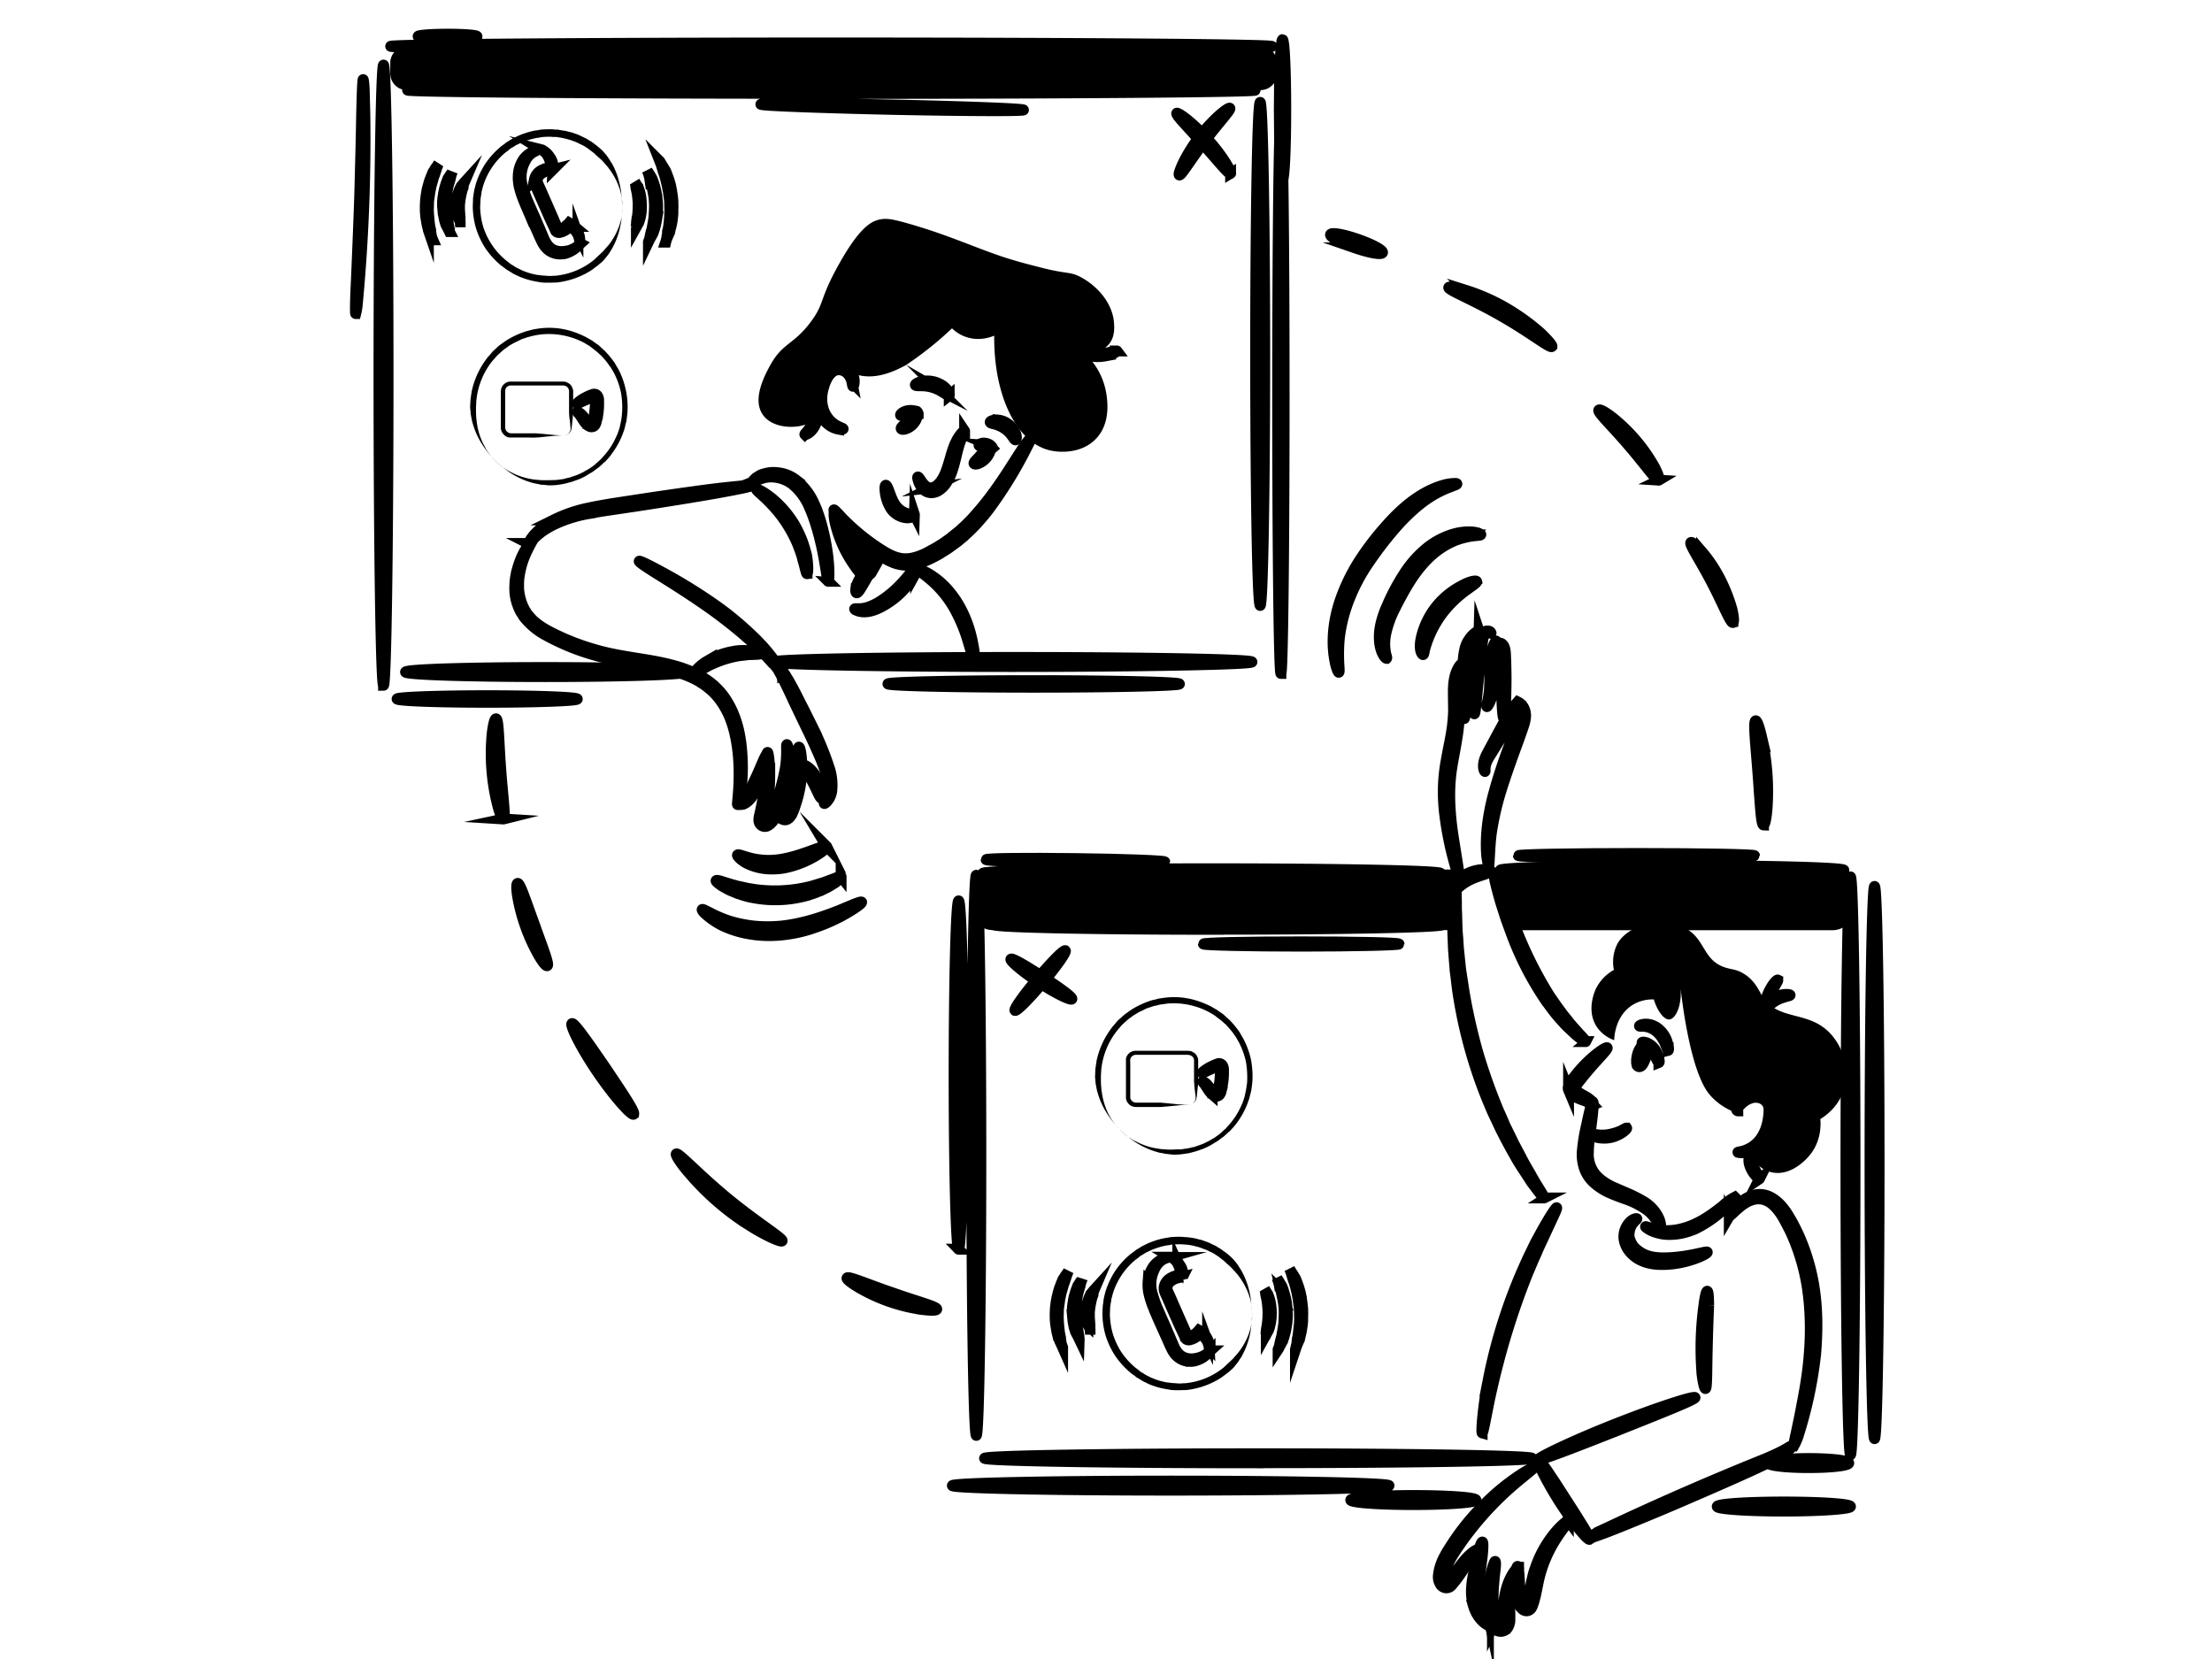 <svg xmlns="http://www.w3.org/2000/svg" fill="none" viewBox="0 0 204 153">
  <path fill="#000" stroke="#000" stroke-miterlimit="10" d="M134.16 83.68c-.06-1-.04-2 .1-2.99H91.57c-.84 0-1.53.7-1.53 1.53v1.53c0 .85.69 1.53 1.53 1.53h42.66c-.05-.53-.07-1.07-.07-1.6Zm34.83-2.99h-30.92c.33 1.55.61 3.1 1.07 4.6H169c.84 0 1.53-.7 1.53-1.54v-1.53c0-.84-.69-1.53-1.53-1.53Zm-69.81-1.11c4.55.06 8.23.02 8.24-.1 0-.1-3.69-.25-8.24-.3-4.55-.06-8.23-.02-8.24.1 0 .1 3.69.25 8.24.3ZM120 87.26c4.99 0 9.03-.1 9.03-.2 0-.12-4.04-.2-9.03-.2-4.98 0-9.02.08-9.02.2 0 .1 4.04.2 9.02.2Zm30.92-8.15c6.02 0 10.89-.09 10.89-.2 0-.11-4.88-.2-10.89-.2-6.01 0-10.89.09-10.89.2 0 .11 4.88.2 10.9.2Z"/>
  <path fill="#000" d="m103.3 104.22-.33-.37-.18-.2-.2-.26-.23-.3-.24-.36a7.09 7.09 0 0 1-.91-2.02c-.04-.1-.05-.21-.08-.32l-.06-.33a1.61 1.61 0 0 1-.04-.34l-.04-.36.03-.75.05-.38c.03-.13.04-.26.06-.4a7.65 7.65 0 0 1 1.45-3.11c.03-.06.1-.11.15-.18l.15-.18.15-.18.08-.08.03-.03v-.01l.03-.02.04-.03c.23-.2.44-.42.72-.6.52-.41 1.1-.7 1.72-.96l.47-.17c.16-.05.33-.08.5-.12l.24-.07c.09 0 .16-.02.25-.03a6.92 6.92 0 0 1 2.6.05c.68.14 1.36.4 1.98.71l.46.27.11.06.1.08.22.15.22.15.2.18.41.37.35.38.16.2.17.21.16.22.08.11.06.12.27.46c.33.64.58 1.3.72 1.99.12.69.17 1.39.11 2.08l-.06.5-.04.26-.06.24-.13.5-.17.47a7.3 7.3 0 0 1-.95 1.72c-.18.27-.41.5-.62.73l-.03.04-.03.02-.01.02s-.03.02-.03 0l-.09.09-.16.15-.17.15a.7.7 0 0 1-.18.14l-.37.28-.19.13-.19.11-.38.23-.4.2c-.25.12-.53.21-.79.3-.13.05-.27.08-.4.12l-.39.1-.4.06-.38.05c-.25.02-.5.04-.75.02l-.36-.04-.34-.04a3.7 3.7 0 0 0-.33-.07c-.12-.02-.22-.03-.32-.07a7.27 7.27 0 0 1-2.37-1.14c-.12-.07-.2-.15-.3-.23l-.26-.2-.2-.18-.34-.3Zm0 0 .37.33.2.18.27.18.3.2.4.2c.53.27 1.22.53 2.03.63.1.03.2.03.3.04l.33.02c.1.02.21.02.33.02h.33l.34-.02h.36c.11 0 .24-.03.36-.05l.37-.05.37-.09c.12-.02.25-.05.37-.1.24-.09.5-.16.74-.28l.37-.18.35-.2c.07-.04.12-.08.18-.1l.17-.12.33-.24.16-.14.17-.16.17-.15.09-.07.06-.08c.19-.22.4-.43.57-.68.37-.47.65-1.02.9-1.59l.15-.45c.05-.15.08-.3.11-.46l.05-.23.04-.22.07-.48a8.4 8.4 0 0 0-.1-1.93 7 7 0 0 0-.67-1.85l-.25-.44-.07-.1-.07-.1-.14-.2-.14-.18-.17-.2-.34-.38-.36-.32c-.07-.05-.12-.11-.2-.16l-.2-.15-.2-.16-.1-.07-.1-.07-.44-.25a6.97 6.97 0 0 0-3.78-.77l-.48.07-.23.03-.23.06c-.15.03-.3.06-.45.11l-.45.15-.12.04-.1.05-.2.1-.41.2-.4.24c-.12.07-.24.18-.35.25-.25.16-.46.39-.7.59l-.03.04-.03.01v.01l-.08.08-.14.17-.14.16a6.86 6.86 0 0 0-1.58 3.79l-.02.35c0 .12-.02.23-.01.35v.33l.01.33c.02.1.02.22.03.32.01.1.01.2.04.3a6.34 6.34 0 0 0 .82 2.43l.2.3.19.27.18.2.3.34Zm12.18 16.97-.03.47-.01.26-.04.3-.04.36-.07.4a6.97 6.97 0 0 1-.72 2c-.04.11-.1.19-.16.28a1.5 1.5 0 0 0-.18.28l-.2.26-.22.27c-.08.1-.17.18-.26.26l-.28.24-.3.23-.31.23c-.87.57-1.94 1-3.12 1.15-.16.02-.3.02-.45.02l-.23.01h-.23c-.3 0-.57 0-.9-.07a7.2 7.2 0 0 1-1.84-.52c-.14-.08-.3-.15-.45-.22l-.42-.26-.21-.12a3 3 0 0 0-.2-.16c-.14-.1-.28-.19-.4-.3a8.04 8.04 0 0 1-1.35-1.5 7.58 7.58 0 0 1-.89-1.87 7.42 7.42 0 0 1-.3-2.05l.02-.51c.02-.1 0-.17.02-.26l.04-.27.03-.26.03-.13.02-.13.13-.5c.22-.66.5-1.28.88-1.86.38-.56.84-1.07 1.35-1.5.13-.12.27-.2.4-.3a3 3 0 0 1 .2-.16l.22-.13c.14-.09.28-.18.42-.25l.45-.22c.6-.25 1.2-.44 1.83-.52.3-.07.62-.07.92-.08h.23l.22.01.21.02.22.01.45.06.21.04.22.05c.14.04.28.08.42.1l.4.15c.26.08.5.21.75.33.13.05.24.12.34.19.12.06.23.14.33.2.2.16.43.3.62.46.19.17.38.32.52.5a3.92 3.92 0 0 1 .42.53l.18.28.16.27a7.3 7.3 0 0 1 .8 2.41c.03.13.03.26.05.36a8 8 0 0 0 .03.3c.02.1.02.18.02.26.05.43.05.6.05.6Zm0 0-.03-.47-.02-.26-.05-.3c-.03-.12-.04-.23-.08-.36l-.13-.4a6.39 6.39 0 0 0-.98-1.78c-.05-.08-.13-.15-.2-.23a1.37 1.37 0 0 0-.2-.23l-.21-.23-.23-.22-.24-.21-.25-.23-.54-.42-.31-.2c-.1-.06-.2-.12-.32-.17-.22-.1-.44-.23-.69-.3l-.36-.14-.38-.1-.19-.05-.19-.04-.38-.06-.2-.01-.22-.02-.22-.01h-.2c-.28.01-.56.01-.84.08-.57.06-1.13.25-1.67.47l-.4.19c-.13.06-.26.15-.38.23l-.2.11c-.06.04-.1.1-.17.14-.12.1-.25.18-.36.28a6.54 6.54 0 0 0-2.01 3.05l-.12.46-.03.12v.11l-.05.23-.03.23c-.02.08-.02.16-.02.24l-.02.49c.01.62.1 1.26.28 1.86a7 7 0 0 0 .79 1.68 7 7 0 0 0 1.22 1.36l.36.28.18.15.19.11c.13.08.26.17.38.23l.4.2.1.04.1.04.2.08c.15.05.27.1.43.14l.42.1c.14.04.28.05.4.06.27.05.58.05.86.08h.09c-.03 0 .01 0 0 0h.1l.2-.01c.14-.02.28 0 .41-.03a6.6 6.6 0 0 0 3.4-1.45l.24-.23c.07-.08.16-.14.24-.22l.23-.22c.07-.07.15-.14.22-.23l.2-.22.19-.23c.5-.62.8-1.25 1-1.79.03-.14.08-.27.12-.38.04-.13.05-.24.08-.36l.05-.3c.01-.1.01-.18.03-.26v-.47Z"/>
  <path fill="#000" stroke="#000" stroke-miterlimit="10" d="M116.71 123.18s.03-.07.04-.17a.88.88 0 0 0 .03-.2l.01-.13v-.06l.01-.08a7.25 7.25 0 0 0 .13-1.08l.01-.44-.02-.43-.04-.4a6.44 6.44 0 0 0-.13-.69l-.01-.06-.01-.06-.02-.13c0-.08-.02-.15-.03-.2a.76.76 0 0 0-.06-.17l.1.15.1.18.09.12.03.06.03.08a3.8 3.8 0 0 1 .25 1.1c.02.16.03.31.03.47l-.01.45-.05.43c-.06.26-.1.5-.18.7-.02.02-.02.05-.03.07l-.04.07c-.02.03-.05.07-.06.11l-.1.18a.44.44 0 0 0-.07.13Zm1.16 1.27.1-.25.03-.14.04-.17.04-.19.02-.1.03-.1.06-.23c.03-.08.04-.17.05-.26l.1-.56.04-.3.02-.16v-.16c.02-.22.02-.45.03-.68 0-.23 0-.46-.03-.68l-.02-.16c0-.05 0-.1-.02-.15l-.05-.31-.12-.56-.06-.26a1.52 1.52 0 0 1-.06-.23l-.04-.1-.03-.1a.97.97 0 0 0-.05-.2l-.04-.16-.05-.14c-.05-.16-.1-.25-.1-.25s.04.09.14.23l.16.27.1.17.06.1c.01.04.02.08.04.1l.09.24.07.25c.07.18.1.37.16.58l.06.31.02.17.02.17.05.7c0 .24 0 .47-.03.7l-.01.16c-.01.06-.01.12-.03.17a6.37 6.37 0 0 1-.18.9l-.07.25-.08.23-.03.11-.06.1-.1.18c-.05.12-.11.2-.15.28-.06.14-.12.23-.12.23Zm1.6 0s.04-.1.07-.3l.04-.14.03-.2.02-.21.02-.12c0-.04 0-.07.02-.12l.05-.27a42.72 42.72 0 0 0 .1-.93c.02-.12.02-.23.02-.35l.01-.17v-.18l-.02-.77-.1-.75c0-.06 0-.12-.02-.18l-.04-.18-.06-.34a22.3 22.3 0 0 0-.23-.9c-.03-.1-.06-.19-.1-.26l-.03-.12-.04-.11-.06-.22c-.03-.06-.04-.13-.05-.18a.44.44 0 0 1-.05-.15l-.12-.28a10.87 10.87 0 0 0 .35.56l.11.2c.03.03.05.05.06.1.02.03.03.07.06.1l.1.26.1.28c.08.2.13.41.2.64l.07.34.04.18.02.2c.05.25.06.5.1.77 0 .27.02.54 0 .8v.36l-.03.36-.1.65-.07.3a1.1 1.1 0 0 0-.06.26.46.46 0 0 0-.03.13.27.27 0 0 1-.05.11l-.09.2-.14.34-.1.3Zm-18.94-1.86s0-.05-.06-.14l-.09-.15-.05-.1a.1.1 0 0 1-.03-.06v-.06a3.3 3.3 0 0 1-.12-.6c-.02-.11-.02-.24-.02-.36l.02-.4a3.38 3.38 0 0 1 .15-.73c.06-.22.14-.42.23-.57l.02-.07.04-.05.08-.09.11-.14.1-.11-.06.14-.04.16v.12c0 .02 0 .04-.02.06 0 .03-.01.04-.03.06a6.76 6.76 0 0 0-.21.9c-.03.11-.04.24-.05.35-.02.13-.03.25-.03.38v.34l.04.57.01.07v.35l.01.13Zm-1 .9-.1-.21-.13-.24-.08-.16-.04-.07-.02-.1c-.04-.12-.1-.26-.12-.41a5.43 5.43 0 0 1-.09-.49l-.02-.27c-.02-.08-.02-.17-.03-.28a4.53 4.53 0 0 1 .07-1.17c0-.09.02-.19.05-.28 0-.09.03-.18.05-.27l.14-.47.15-.4.04-.1.05-.07.09-.14c.05-.1.1-.17.15-.22.1-.11.12-.19.12-.19l-.08.2a2.14 2.14 0 0 0-.11.42l-.03.1a.24.24 0 0 0-.03.08l-.11.4c-.04.14-.08.3-.1.46l-.04.25-.04.27-.05.56c0 .2-.01.38 0 .56l.01.27.03.26.06.47.08.4.02.1.02.08.02.17.05.25c0 .16.02.23.02.23Zm-1.53.77-.12-.27-.14-.3a.88.88 0 0 0-.09-.2l-.05-.1-.02-.12-.07-.26-.06-.28-.1-.62-.03-.35-.01-.18v-.17c-.01-.25.01-.5.02-.76.03-.25.05-.5.1-.74a.5.5 0 0 0 .03-.17l.04-.17.08-.33c.06-.22.11-.42.19-.6l.1-.27.1-.24.05-.12c.01-.04.04-.06.07-.1l.11-.18c.06-.11.14-.2.2-.28.1-.15.14-.24.14-.24s-.05.09-.11.27l-.06.14-.05.18-.07.2-.04.12-.03.11-.1.24-.07.27-.17.59-.06.32-.04.16-.02.17-.1.71-.02.73v.18l.01.16.02.33.06.62.04.28.05.25.03.12v.11l.03.2.03.18.04.16a8 8 0 0 0 .09.25Zm13.6.32a1.1 1.1 0 0 0-.09.1.58.58 0 0 1-.11.13l-.17.15c-.14.12-.3.25-.53.36l-.18.08-.2.07c-.15.05-.3.08-.47.08a1.76 1.76 0 0 1-1.27-.44c-.08-.06-.14-.14-.22-.22a2.88 2.88 0 0 1-.33-.54c-.19-.38-.34-.77-.53-1.17l-.57-1.27c-.19-.43-.38-.85-.54-1.27a8.2 8.2 0 0 1-.41-1.24c-.1-.4-.13-.81-.1-1.2a2.8 2.8 0 0 1 .5-1.41 2.12 2.12 0 0 1 .82-.66c.17-.08.3-.1.38-.13.1-.01.13-.03.14-.03l-.14.04a1.82 1.82 0 0 0-.82.57 2 2 0 0 0-.3.5l-.09.2a3.02 3.02 0 0 0-.09 2.05c.1.38.25.79.41 1.2l.55 1.26c.2.43.37.85.55 1.26l.5 1.17c.17.36.4.67.67.84.28.18.6.26.9.26l.21-.01.2-.03.2-.04a2.63 2.63 0 0 0 .74-.32c.07-.05.14-.09.17-.14.06-.03.1-.07.13-.11l.1-.09Z"/>
  <path fill="#000" stroke="#000" stroke-miterlimit="10" d="M111.54 124.6v-.15c0-.05 0-.1-.02-.18a.63.63 0 0 0-.05-.22c-.02-.1-.06-.18-.1-.29a1.84 1.84 0 0 0-.61-.7l-.04-.02c-.01 0-.01-.02-.03-.02l-.05-.02-.03.05-.12.12a2.4 2.4 0 0 1-.28.2 1.55 1.55 0 0 1-.52.2.42.42 0 0 1-.27-.05c-.04-.02-.06-.06-.09-.09a.87.87 0 0 1-.05-.09l-.06-.15-.14-.3-.3-.64-.61-1.37-.47-1.08-.23-.52c-.08-.18-.14-.4-.1-.6.03-.2.14-.4.25-.54.13-.14.28-.25.44-.33.15-.08.3-.13.45-.17l.22-.05.05-.01h.03l.05-.01v-.13a.98.98 0 0 0-.03-.2 1.71 1.71 0 0 0-.07-.39l-.14-.31a1.95 1.95 0 0 0-.17-.25 1 1 0 0 0-.17-.16l-.14-.12-.12-.07h.04l.08.06c.04.03.1.05.16.1.06.04.11.1.19.15.06.07.14.14.2.23l.2.31c.07.11.12.25.16.4.01.07.03.15.03.23v.15c0 .06 0 .13-.02.19a3.32 3.32 0 0 1-.3.06l-.2.05a1.63 1.63 0 0 0-.75.44.8.8 0 0 0-.17.4c-.03.13 0 .27.08.44l.23.5.47 1.08.6 1.36.29.65c.05.1.08.2.12.31l.07.15c0 .03 0 .04.02.05l.01.03.08.01c.04 0 .09-.02.14-.04l.3-.12c.08-.05.17-.1.24-.17a2.08 2.08 0 0 0 .28-.28l.16.09.08.05.05.04.18.15a2 2 0 0 1 .4.69c.05.1.06.2.08.3l.03.24v.17l-.01.1v.1Z"/>
  <path fill="#000" d="M109.6 101.9h-.23l-.28.01-.38.03-1.04.1-.63.05h-2.29l-.12-.01c-.05 0-.1-.02-.14-.03a.83.83 0 0 1-.25-.11 1 1 0 0 1-.34-.42.94.94 0 0 1-.06-.27v-3.61a.9.9 0 0 1 .9-.73h4.86l.13.02c.1 0 .17.03.26.09.17.07.3.2.39.35l.1.24.02.13v1.29c0 .24.02.48 0 .7 0 .23-.03.43-.05.64-.02.2-.03.38-.06.56a1.9 1.9 0 0 1-.08.48.83.83 0 0 1-.48.45c-.08.03-.13.03-.17.04h-.06Zm0 0h.06c.04 0 .1-.01.17-.04a.56.56 0 0 0 .23-.14l.11-.14c.03-.05.07-.11.08-.18.04-.13.01-.28-.01-.46l-.07-.56-.05-.64v-1.96l-.01-.08a.48.48 0 0 0-.05-.14.54.54 0 0 0-.23-.21c-.05-.03-.1-.04-.14-.05-.02 0-.07 0-.1-.02h-4.84a.53.53 0 0 0-.33.12.47.47 0 0 0-.18.3c-.02.1 0 .3 0 .45v3.05c0 .05 0 .1.03.15.08.2.28.34.5.34h2.28l.64.06 1.03.1.38.02.28.02h.22Z"/>
  <path fill="#000" stroke="#000" stroke-miterlimit="10" d="M110.93 99.77c0-.01.1 0 .24.11.14.1.3.31.47.54.09.11.2.23.32.32l.1.05c.04.01.08.02.1.04.04.01.05.01.07 0l.03-.04a.48.48 0 0 0 .08-.23l.06-.3c.04-.21.08-.43.1-.64l.05-.65v-.31a.58.58 0 0 0-.04-.23.13.13 0 0 0-.1-.08 3.68 3.68 0 0 0-.66.22c-.53.22-.85.42-.88.38-.02-.02.25-.29.8-.57.14-.06.28-.14.44-.2.1-.03.17-.08.3-.1.06 0 .15.02.21.06.06.04.12.1.14.16.06.12.08.24.08.36v.32c0 .22-.02.44-.04.67l-.1.67-.08.3a.71.71 0 0 1-.14.33.34.34 0 0 1-.19.13.4.4 0 0 1-.22 0 .77.77 0 0 1-.15-.06c-.04-.03-.09-.05-.13-.1a1.93 1.93 0 0 1-.34-.39c-.17-.25-.28-.45-.38-.57-.08-.11-.14-.17-.14-.2Z"/>
  <path fill="#000" d="m45.67 42.5-.33-.37-.18-.2-.2-.26-.23-.3-.25-.37a7.1 7.1 0 0 1-.9-2.01c-.04-.1-.05-.22-.08-.32l-.06-.33a1.58 1.58 0 0 1-.04-.35l-.04-.35c-.01-.24.02-.5.03-.75l.05-.39.06-.4a7.65 7.65 0 0 1 1.44-3.1c.04-.07.1-.12.16-.18l.15-.18.15-.18.08-.09.02-.02.02-.02h.02l.04-.05c.23-.2.43-.42.72-.6.52-.4 1.1-.7 1.72-.95l.47-.17.5-.13.24-.06.25-.04a6.99 6.99 0 0 1 2.6.05c.68.14 1.36.4 1.98.72l.46.26.11.07.1.07.22.16.22.15c.08.05.14.12.2.18l.41.37.35.38.16.2.17.21.16.22.08.11.06.12.27.45a7.58 7.58 0 0 1 .83 4.07l-.06.51-.04.26-.07.24c-.03.17-.07.33-.12.5l-.17.47a7.28 7.28 0 0 1-.96 1.72c-.17.27-.4.5-.6.73l-.05.03-.02.03-.01.01-.03.02-.09.07-.16.16-.17.15c-.05.05-.1.1-.18.14l-.37.28-.19.13-.2.11-.37.23-.4.2c-.25.12-.53.2-.79.3-.13.05-.27.07-.4.11l-.39.1-.4.07-.38.05c-.25.01-.5.04-.75.01a29.6 29.6 0 0 1-.36-.04c-.11 0-.23 0-.34-.03a3.73 3.73 0 0 0-.33-.07l-.32-.07a7.26 7.26 0 0 1-2.37-1.14l-.3-.23-.26-.2-.2-.18-.34-.3Zm0 0 .37.33.2.18.27.17.3.2.4.21c.53.27 1.21.52 2.03.63l.3.03c.1.02.22.02.33.03l.33.01h.33l.34-.01.36-.01c.11 0 .24-.03.36-.04l.37-.05.37-.1c.12-.02.25-.04.37-.1.24-.08.5-.16.74-.27l.37-.18c.11-.07.22-.14.35-.2.07-.04.12-.08.18-.1l.17-.12.33-.24.16-.15.17-.15.17-.15.08-.08.07-.07c.19-.22.4-.44.57-.68.37-.47.65-1.02.9-1.6l.15-.44c.05-.15.07-.3.11-.46l.05-.23.04-.23a7.65 7.65 0 0 0-.04-2.41 6.98 6.98 0 0 0-.66-1.85l-.25-.43-.07-.1-.08-.1-.14-.2-.14-.19-.16-.19-.35-.38-.35-.32c-.07-.05-.12-.11-.2-.16l-.2-.16-.2-.15-.1-.08-.1-.06-.44-.26a6.98 6.98 0 0 0-3.79-.76c-.16.01-.31.04-.47.06l-.23.04-.23.05-.46.12-.44.15-.12.04-.1.05-.2.1-.41.2-.4.23-.35.26c-.25.15-.46.38-.7.59l-.03.03-.03.02v.01l-.08.08-.14.16-.15.17-.14.16a6.91 6.91 0 0 0-1.43 3.62l-.02.36c0 .12-.02.23-.01.35V38l.01.33c.01.1.01.22.03.32A6.31 6.31 0 0 0 44.6 41c.08.12.14.25.2.38l.2.3.19.27.17.2c.2.2.31.34.31.34ZM57.4 19.05l-.02.47c0 .08 0 .17-.02.25l-.04.31-.03.36-.08.4a6.92 6.92 0 0 1-.88 2.28l-.18.28c-.06.1-.13.17-.2.26l-.22.27a2.4 2.4 0 0 1-.25.26l-.29.24c-.08.08-.2.15-.3.23l-.3.23c-.87.57-1.95 1-3.13 1.15-.15.02-.3.02-.45.02l-.23.01h-.23c-.29 0-.57 0-.9-.07a7.18 7.18 0 0 1-1.84-.53l-.44-.21-.42-.26-.22-.13-.2-.15-.4-.3a8.03 8.03 0 0 1-1.35-1.5 7.55 7.55 0 0 1-.88-1.87 7.4 7.4 0 0 1-.3-2.05l.02-.51.01-.26.04-.27.04-.26.02-.13.03-.13.13-.5c.21-.66.5-1.28.88-1.86a7.6 7.6 0 0 1 1.35-1.5c.12-.12.26-.2.4-.3.06-.06.12-.11.2-.16l.21-.13c.14-.09.28-.18.42-.25l.45-.22c.6-.25 1.21-.45 1.84-.52.3-.07.6-.07.91-.08h.23l.22.01.22.02h.21a6.3 6.3 0 0 0 .67.11l.21.05c.14.04.28.08.42.1.14.06.27.1.4.14.27.1.5.22.75.34.13.05.24.12.35.19l.33.2c.2.15.42.3.6.46.2.17.4.32.53.5a3.98 3.98 0 0 1 .42.53l.18.28c.05.1.12.18.17.27.4.73.6 1.44.72 2l.08.41c.03.13.03.26.04.36l.04.3.01.26.05.6Zm0 0-.02-.47c-.02-.08-.02-.17-.03-.26l-.05-.3c-.03-.12-.04-.23-.08-.36-.04-.13-.07-.26-.13-.4a6.3 6.3 0 0 0-.98-1.78c-.05-.08-.12-.15-.19-.23l-.2-.23a3.6 3.6 0 0 0-.45-.45l-.24-.21-.24-.23-.55-.42-.3-.2c-.1-.06-.21-.12-.33-.17-.21-.1-.44-.23-.68-.31l-.36-.13-.38-.1-.2-.05-.19-.04-.38-.06c-.06-.02-.14-.02-.2-.02H51l-.22-.02h-.2c-.28.01-.56.01-.84.08-.56.06-1.12.25-1.67.47l-.4.19c-.13.06-.25.15-.38.23l-.2.11c-.06.04-.1.1-.17.14-.11.1-.24.18-.36.28a6.56 6.56 0 0 0-2.01 3.05l-.12.46-.02.11-.01.12-.04.23-.04.23-.01.24-.03.49c.01.62.1 1.26.28 1.86a6.63 6.63 0 0 0 2.02 3.04l.35.28.18.14.2.12c.12.08.25.17.38.23l.39.19.1.05.1.04.2.08.43.14.42.1c.14.04.28.05.4.06.28.05.58.05.86.08h.1c-.03 0 0 0 0 0h.1l.2-.01c.14-.02.28 0 .4-.03a6.6 6.6 0 0 0 3.4-1.45l.24-.23.24-.22.23-.22c.08-.07.15-.14.22-.23l.2-.23.2-.22c.49-.62.8-1.25.99-1.79l.12-.38c.04-.13.06-.24.08-.36.03-.11.04-.22.05-.3l.03-.26.01-.47Z"/>
  <path fill="#000" stroke="#000" stroke-miterlimit="10" d="M58.62 21.05s.03-.06.04-.17a.89.89 0 0 0 .03-.2l.01-.13v-.06l.01-.08a7.02 7.02 0 0 0 .13-1.08l.01-.43c0-.16 0-.3-.02-.44l-.04-.4a6.47 6.47 0 0 0-.13-.68l-.01-.07-.01-.06-.02-.13a3.04 3.04 0 0 0-.03-.2c-.03-.12-.06-.17-.06-.17l.1.16.1.18.09.11c0 .03.02.04.03.06l.03.08a3.77 3.77 0 0 1 .25 1.1l.03.47-.01.46a3.82 3.82 0 0 1-.23 1.12c-.02.02-.02.05-.03.08l-.04.06a.51.51 0 0 0-.06.11l-.1.18a1 1 0 0 0-.07.13Zm1.18 1.26.09-.25a2.1 2.1 0 0 0 .07-.3l.04-.2.03-.1a.4.4 0 0 0 .02-.1l.07-.23.05-.26.1-.56.04-.3.01-.16.01-.16c.02-.22.02-.45.03-.68-.01-.23-.01-.46-.04-.68l-.01-.16-.03-.15a42.95 42.95 0 0 0-.17-.87l-.06-.26c-.02-.07-.05-.15-.06-.23l-.04-.1c-.01-.04-.01-.07-.03-.1a1.06 1.06 0 0 0-.05-.2l-.03-.16-.06-.14c-.05-.16-.1-.25-.1-.25s.04.09.14.23l.17.27.1.17.05.1.04.1.09.24.08.25c.06.18.1.37.15.58l.06.31.03.17.01.17c.03.23.04.46.05.7 0 .24 0 .47-.02.7l-.02.16-.02.17-.05.32a6.38 6.38 0 0 1-.2.83l-.08.23-.04.11-.05.1-.1.18-.16.28-.11.23Zm1.6.02.07-.3.04-.15c0-.06 0-.13.02-.2.01-.06.03-.13.03-.2v-.12c.02-.04.02-.08.03-.13l.06-.27a17.76 17.76 0 0 0 .1-.93l.01-.34.01-.18v-.18l-.02-.77c-.03-.25-.05-.5-.1-.75 0-.06 0-.11-.02-.18l-.04-.18-.06-.34-.15-.62-.08-.28c-.02-.1-.06-.18-.09-.26l-.04-.11-.03-.12-.07-.22-.05-.17-.05-.16-.11-.28a10.35 10.35 0 0 0 .34.56l.11.2c.03.03.06.06.07.1.01.03.02.07.05.11l.1.26.1.28c.08.19.13.4.2.63l.07.35.04.18.02.19c.06.25.07.5.1.78 0 .26.02.53 0 .79v.37l-.03.35c-.03.23-.05.45-.1.65l-.07.3a2.03 2.03 0 0 0-.09.4c-.01.03-.02.07-.05.1-.02.08-.06.15-.09.21l-.14.33-.1.3Zm-18.96-1.87s0-.05-.06-.14c-.03-.03-.05-.1-.09-.15l-.05-.1a.1.1 0 0 1-.03-.05v-.07a3.34 3.34 0 0 1-.12-.6c-.02-.11-.02-.24-.02-.35l.02-.4a3.4 3.4 0 0 1 .15-.74c.06-.21.14-.42.23-.57l.03-.06.03-.06.08-.08.11-.15.1-.11-.06.14-.04.17v.11c0 .03 0 .04-.02.06 0 .03-.01.04-.03.07a6.69 6.69 0 0 0-.21.9c-.03.1-.04.23-.05.35a2.3 2.3 0 0 0-.03.37v.34l.04.58.01.06v.36l.01.12Zm-.99.9-.1-.2-.13-.25-.08-.15-.03-.08c-.02-.02-.02-.06-.03-.09-.04-.13-.09-.27-.11-.42l-.1-.48-.02-.27-.03-.28a4.52 4.52 0 0 1 .07-1.18c.01-.08.02-.19.05-.28l.05-.26.14-.48.15-.4.04-.1.05-.07.1-.14c.04-.09.1-.16.15-.22.08-.11.11-.19.11-.19l-.08.2a2.13 2.13 0 0 0-.11.43l-.03.09a.24.24 0 0 0-.02.09l-.12.4c-.04.13-.07.28-.1.45l-.04.26-.04.26a7.6 7.6 0 0 0-.05.56v.57c0 .08 0 .17.02.26 0 .1 0 .18.02.26l.07.47a12.2 12.2 0 0 0 .1.5l.01.09c.01.06.01.11.03.16 0 .1.02.2.05.26-.03.15.01.23.01.23Zm-1.54.76-.12-.27-.14-.3a1.3 1.3 0 0 0-.09-.2l-.05-.1a.37.37 0 0 1-.02-.12l-.07-.26-.06-.28-.1-.62-.03-.35-.01-.18v-.17c-.01-.25.01-.5.02-.76.03-.25.05-.5.1-.74a3.34 3.34 0 0 1 .06-.34l.09-.33c.06-.22.11-.42.19-.6l.1-.27c.04-.09.08-.16.1-.24l.05-.12.07-.1.11-.18c.06-.11.14-.2.2-.28l.15-.24s-.06.09-.12.27l-.06.14-.05.18-.07.2-.04.12-.03.11-.1.24-.07.27-.17.59-.06.32-.04.16-.02.17-.1.71-.02.73v.18l.01.16.02.33.06.62.04.28.05.25.03.12v.11l.03.2a1 1 0 0 1 .03.18l.04.16.09.25Zm13.6.33-.09.1a1.95 1.95 0 0 1-.28.28 2.77 2.77 0 0 1-.92.52c-.14.05-.29.07-.46.07A1.75 1.75 0 0 1 50.5 23l-.22-.23a2.88 2.88 0 0 1-.33-.54c-.19-.38-.34-.76-.53-1.17l-.57-1.26c-.19-.44-.38-.86-.54-1.28a8.26 8.26 0 0 1-.41-1.23c-.1-.41-.13-.82-.1-1.2a2.8 2.8 0 0 1 .5-1.42 2.16 2.16 0 0 1 .82-.66c.17-.08.3-.1.38-.13l.15-.02c-.02 0-.06 0-.15.03a1.85 1.85 0 0 0-1.03.9l-.09.18a3.01 3.01 0 0 0-.18 2.24c.1.38.25.79.41 1.2l.55 1.26c.2.43.37.85.55 1.26l.5 1.18c.17.35.4.66.67.84.28.18.6.25.9.25l.21-.01c.06-.01.14-.01.2-.03l.2-.03a2.57 2.57 0 0 0 .74-.32.9.9 0 0 0 .17-.14c.06-.04.1-.08.13-.12l.1-.09Z"/>
  <path fill="#000" stroke="#000" stroke-miterlimit="10" d="M53.46 22.48v-.15l-.01-.18-.05-.23-.1-.28a1.8 1.8 0 0 0-.62-.7l-.04-.03-.02-.01c-.01-.02-.03-.02-.05-.03l-.04.05-.12.12c-.08.07-.17.14-.28.2a1.56 1.56 0 0 1-.52.2.42.42 0 0 1-.27-.05l-.09-.08-.05-.1-.06-.15-.14-.3-.3-.64-.6-1.36-.48-1.09-.23-.52c-.07-.18-.14-.4-.1-.6a1.24 1.24 0 0 1 .69-.87c.15-.07.3-.12.46-.16.07-.03.15-.04.22-.05l.05-.02h.07v-.14l-.02-.2a1.7 1.7 0 0 0-.08-.38 2 2 0 0 0-.3-.56 1.02 1.02 0 0 0-.17-.17l-.14-.11-.13-.08.04.01.09.05.15.1c.07.04.12.1.2.16l.2.23c.06.09.14.19.2.3.06.12.12.26.15.4.02.07.03.15.03.23v.15l-.01.2a3.34 3.34 0 0 1-.3.06c-.06 0-.14.03-.2.05a1.61 1.61 0 0 0-.75.43.8.8 0 0 0-.18.4c-.03.14.01.28.09.44l.23.51.47 1.07.6 1.37.28.65.13.3.06.16.03.05v.02c.02.02.03.02.08.02.04 0 .1-.03.14-.04l.3-.13c.09-.05.18-.1.24-.17a2.1 2.1 0 0 0 .28-.28l.17.1.07.04.05.04.18.15a2 2 0 0 1 .41.7c.04.1.05.2.08.29l.02.24v.18l-.01.1v.09Z"/>
  <path fill="#000" d="M51.96 40.16h-.23c-.08 0-.17 0-.28.02-.12 0-.25 0-.39.02l-1.03.1c-.2.03-.4.04-.64.05-.23.02-.46 0-.7 0h-1.71c-.05 0-.09-.02-.14-.03a.85.85 0 0 1-.24-.12 1 1 0 0 1-.34-.42 1.02 1.02 0 0 1-.07-.27v-3.44l.02-.15a.9.9 0 0 1 .89-.73h4.86l.12.01c.1.02.18.04.27.1.17.07.3.2.38.35.04.08.08.15.1.24.02.04.02.1.03.13V38l-.05.64-.06.56c-.02.16-.03.34-.08.48a.83.83 0 0 1-.48.45c-.08.02-.13.02-.17.04l-.06-.02Zm0 0h.06a.5.5 0 0 0 .17-.04.56.56 0 0 0 .23-.14l.11-.14.08-.17c.03-.13 0-.28-.02-.46 0-.18-.03-.36-.06-.56-.03-.2-.04-.41-.05-.64v-1.97l-.01-.07-.05-.14a.54.54 0 0 0-.23-.22l-.14-.05-.1-.01h-4.84a.52.52 0 0 0-.33.11.47.47 0 0 0-.18.3c-.02.11-.01.3-.01.45v3.05c0 .05.01.1.04.15.07.2.28.35.5.35h2.27l.63.05 1.04.1.38.03.28.01.22.01Z"/>
  <path fill="#000" stroke="#000" stroke-miterlimit="10" d="M53.3 38.03s.1 0 .24.12c.14.1.29.3.47.53.09.12.19.23.32.32.02.03.06.04.1.05l.1.04c.04.01.05.01.07 0l.03-.04a.48.48 0 0 0 .08-.23l.06-.3a11.12 11.12 0 0 0 .14-1.29v-.3a.57.57 0 0 0-.03-.24.13.13 0 0 0-.1-.07 3.62 3.62 0 0 0-.66.22c-.53.21-.85.42-.88.38-.02-.03.25-.3.8-.58.13-.06.27-.14.44-.2.09-.03.17-.08.3-.09.06 0 .15.01.21.05s.12.1.14.17c.06.11.08.24.08.35v.32a6.18 6.18 0 0 1-.14 1.34l-.08.3a.75.75 0 0 1-.14.34.34.34 0 0 1-.2.13.41.41 0 0 1-.2 0 .78.78 0 0 1-.16-.07.5.5 0 0 1-.13-.09 1.9 1.9 0 0 1-.34-.4c-.17-.25-.28-.45-.38-.57-.08-.11-.16-.16-.15-.19Z"/>
  <path fill="#000" d="M116.25 8.31H37.52c-.84 0-1.53-.69-1.53-1.53V5.8c0-.84.7-1.53 1.53-1.53h78.73c.85 0 1.53.69 1.53 1.53v.98c0 .84-.68 1.53-1.53 1.53Z"/>
  <path fill="#000" stroke="#000" stroke-miterlimit="10" d="M82.27 10.09c6.7.14 12.12.16 12.12.05s-5.42-.32-12.1-.46c-6.7-.14-12.12-.17-12.12-.06 0 .12 5.42.32 12.1.47Zm-41-6.53c1.5 0 2.72-.1 2.72-.2 0-.12-1.22-.21-2.72-.21-1.5 0-2.71.1-2.71.2 0 .12 1.21.2 2.71.2ZM32.8 28.92c-.02 0-.03-.3-.02-.86.01-.55.04-1.34.09-2.3.08-1.96.2-4.65.3-7.63.08-2.98.15-5.67.18-7.62.03-.99.04-1.78.07-2.31.02-.55.05-.86.07-.86.03 0 .07.31.1.86l.06 2.32a161.9 161.9 0 0 1-.7 17.57 5 5 0 0 1-.14.83Zm57.24 103.46c.23 0 .42-11.56.42-25.83 0-14.26-.19-25.83-.42-25.83-.23 0-.42 11.57-.42 25.83 0 14.27.19 25.83.42 25.83Zm26.01 2.52c13.94 0 25.24-.18 25.24-.41 0-.24-11.3-.42-25.24-.42-13.94 0-25.25.19-25.25.42 0 .23 11.3.42 25.25.42Zm54.61-.73c.23 0 .42-11.93.42-26.65 0-14.72-.19-26.65-.42-26.65-.23 0-.42 11.93-.42 26.65 0 14.72.19 26.65.42 26.65Zm-58.91-53.21c11.66 0 21.1-.19 21.1-.42 0-.23-9.44-.42-21.1-.42-11.65 0-21.1.19-21.1.42 0 .23 9.45.42 21.1.42Zm42.46-.29c8.75 0 15.84-.19 15.84-.42 0-.23-7.1-.42-15.84-.42-8.75 0-15.84.19-15.84.42 0 .23 7.1.42 15.84.42Zm-41.87 5.03c11.4 0 20.66-.18 20.66-.42 0-.23-9.25-.42-20.66-.42-11.4 0-20.65.2-20.65.42 0 .24 9.24.43 20.65.43Zm42.02-.44c8.1 0 14.67-.19 14.67-.42 0-.23-6.57-.42-14.67-.42s-14.66.19-14.66.42c0 .23 6.57.42 14.66.42Zm18.52 47.42c.23 0 .42-11.4.42-25.47 0-14.06-.19-25.46-.42-25.46-.23 0-.42 11.4-.42 25.47 0 14.06.19 25.46.42 25.46ZM88.4 115.2c.24 0 .43-7.18.43-16.06 0-8.87-.19-16.06-.42-16.06-.23 0-.42 7.2-.42 16.06 0 8.88.19 16.07.42 16.07Zm19.57 22.23c11.11 0 20.13-.19 20.13-.42 0-.23-9.02-.42-20.13-.42-11.12 0-20.14.19-20.14.42 0 .23 9.02.42 20.14.42Zm22.37 1.33c3.2 0 5.78-.19 5.78-.42 0-.24-2.59-.42-5.78-.42-3.19 0-5.77.19-5.77.42 0 .23 2.58.42 5.77.42Zm34.17.6c3.4 0 6.15-.2 6.15-.42 0-.24-2.75-.42-6.15-.42-3.4 0-6.14.18-6.14.42 0 .23 2.75.42 6.14.42Zm2.29-4.01c2.05 0 3.7-.18 3.7-.42 0-.23-1.65-.42-3.7-.42-2.03 0-3.69.2-3.69.42 0 .24 1.66.42 3.7.42Zm-30.62-81.72c.05.11-.38.37-1 .83a10.57 10.57 0 0 0-2.15 2.09 9.83 9.83 0 0 0-1.67 3.46c-.03.2-.05.34-.11.36-.05.01-.15-.09-.22-.33-.06-.24-.07-.6 0-1.02a7.11 7.11 0 0 1 2.61-4.25c.44-.35.87-.6 1.24-.79.74-.4 1.27-.46 1.3-.35Zm.39-4.33c0 .03-.07.06-.18.07l-.2.02a7.52 7.52 0 0 0-1.9.42c-.66.26-1.4.67-2.11 1.27s-1.38 1.39-1.99 2.3c-.6.92-1.1 1.87-1.53 2.72a9.38 9.38 0 0 0-.85 2.33 4.53 4.53 0 0 0 0 1.9l.06.2c.03.1.03.16 0 .19-.03 0-.08-.03-.15-.12-.04-.05-.1-.1-.13-.18-.04-.07-.09-.15-.13-.25-.18-.4-.3-1.05-.24-1.83.06-.77.33-1.67.74-2.57a19.46 19.46 0 0 1 1.53-2.86 9.98 9.98 0 0 1 2.2-2.45 7.06 7.06 0 0 1 2.4-1.22 5 5 0 0 1 1.81-.17c.1.02.2.03.28.06.08 0 .16.03.2.06.13.05.19.09.19.11Zm-2.21-4.67c0 .02-.06.07-.2.12-.07.03-.16.05-.26.1l-.34.13c-.51.2-1.24.54-2.04 1.1s-1.67 1.34-2.55 2.3a33.3 33.3 0 0 0-2.63 3.36 16.73 16.73 0 0 0-1.98 3.72 14.23 14.23 0 0 0-.83 3.33c-.1.97-.08 1.77-.06 2.33.04.55.06.87 0 .88-.02.02-.08-.06-.13-.2a3.75 3.75 0 0 1-.19-.63 9.46 9.46 0 0 1-.2-2.42c.04-1.03.24-2.25.7-3.54a17.16 17.16 0 0 1 2-3.93c.88-1.3 1.82-2.43 2.76-3.42.93-.98 1.9-1.76 2.79-2.28.9-.53 1.7-.8 2.26-.92l.38-.06.28-.01c.15-.02.24 0 .24.04Zm-9.4-21.77c1.33.46 2.46.66 2.54.44.08-.22-.94-.77-2.26-1.23-1.32-.46-2.46-.66-2.53-.44-.08.22.93.77 2.25 1.23Zm18.16 9.1c-.17.18-2.08-1.36-4.7-2.84-2.6-1.5-4.89-2.38-4.81-2.61.03-.1.66-.02 1.63.28a18.18 18.18 0 0 1 3.62 1.6 20.14 20.14 0 0 1 3.21 2.31c.73.7 1.13 1.19 1.05 1.26Zm9.87 12.32c-.2.12-1.28-1.45-2.8-3.21-1.5-1.76-2.89-3.06-2.74-3.25.07-.1.51.12 1.15.6a15.65 15.65 0 0 1 3.98 4.64c.36.69.5 1.17.4 1.22Zm6.83 13.13c-.23.07-.9-1.67-1.95-3.68-1.05-2.02-2.1-3.55-1.93-3.7.1-.06.48.23.99.82a12.7 12.7 0 0 1 1.68 2.5 15.03 15.03 0 0 1 1.11 2.8c.18.74.2 1.23.1 1.26Zm2.82 18.67c-.23-.01-.32-2.16-.52-4.8-.2-2.63-.44-4.76-.2-4.81.1-.03.31.5.51 1.35a22.67 22.67 0 0 1 .53 6.84c-.08.88-.2 1.42-.32 1.42Zm-116.2-.55c-.12.03-.34-.46-.55-1.29a19.25 19.25 0 0 1-.5-6.6c.1-.84.24-1.37.36-1.35.24.02.24 2.09.43 4.61.18 2.53.48 4.58.25 4.63Zm4.02 13.53c-.1.05-.4-.3-.77-.94a16.9 16.9 0 0 1-1.95-5.42c-.12-.74-.12-1.2 0-1.23.22-.05.77 1.67 1.53 3.74.73 2.06 1.41 3.75 1.2 3.85Zm7.97 13.7c-.18.13-1.73-1.54-3.31-3.86s-2.57-4.38-2.37-4.5c.2-.11 1.49 1.74 3.06 4.03 1.55 2.3 2.81 4.18 2.62 4.32Zm13.7 11.68c-.05.1-.73-.15-1.76-.7-.26-.14-.54-.29-.83-.47l-.92-.58a24.55 24.55 0 0 1-4.6-3.97l-.63-.72c-.74-.89-1.1-1.51-1.02-1.58.2-.15 2.1 1.94 4.78 4.14 2.68 2.2 5.1 3.67 4.98 3.88Zm14.26 6.3c-.02.12-.52.13-1.32.03a15.96 15.96 0 0 1-5.93-2.07c-.69-.42-1.09-.74-1.02-.84.11-.2 1.9.59 4.17 1.36 2.25.8 4.14 1.28 4.1 1.52ZM76.24 78.07c.06.1-.31.43-1 .85a9.1 9.1 0 0 1-2.97 1.14c-.63.1-1.25.11-1.8.04a5.04 5.04 0 0 1-1.42-.4 3 3 0 0 1-.83-.54c-.16-.16-.24-.28-.2-.31.08-.1.51.12 1.24.3a6.96 6.96 0 0 0 2.88.08c1.12-.2 2.12-.58 2.85-.84.73-.27 1.2-.42 1.25-.32Zm1.33 2.78c.03.05-.09.18-.33.38l-.2.17-.26.16c-.2.12-.4.26-.66.37l-.4.2c-.14.06-.3.1-.44.17-.31.13-.66.22-1.01.33a10.93 10.93 0 0 1-4.82.16 6.98 6.98 0 0 1-1.02-.26l-.46-.15-.4-.17c-.28-.1-.5-.23-.68-.33l-.27-.15c-.08-.05-.16-.1-.22-.16-.25-.17-.38-.3-.36-.35.03-.05.2-.03.5.06l.24.08.3.09c.2.06.43.14.69.2.12.04.26.08.4.1l.45.1c.3.08.64.12.98.18a13.52 13.52 0 0 0 4.53-.14c.34-.07.66-.14.97-.24l.43-.13.4-.12c.25-.08.47-.18.67-.25l.28-.1.23-.09c.26-.12.42-.16.46-.11Zm1.89 2.36c.05.09-.65.63-1.92 1.31-.63.33-1.41.69-2.32 1-.9.33-1.93.58-3.04.7s-2.18.07-3.14-.1a9.36 9.36 0 0 1-2.45-.78 7.2 7.2 0 0 1-1.63-1.14c-.05-.06-.1-.1-.13-.15-.06-.1-.09-.14-.07-.17 0-.02.07-.01.17.03l.18.09.23.11c.35.18.84.44 1.5.68.63.24 1.42.44 2.33.57.9.12 1.9.14 2.93.04 2.08-.23 3.9-.9 5.2-1.4 1.3-.54 2.1-.9 2.16-.8Zm36.76-27.37c.23 0 .42-10.38.42-23.2 0-12.82-.2-23.2-.42-23.2-.24 0-.42 10.38-.42 23.2 0 12.82.18 23.2.42 23.2ZM35.37 63.2c.23 0 .42-12.8.42-28.6S35.6 6 35.37 6c-.23 0-.42 12.8-.42 28.6s.19 28.6.42 28.6Zm14.93-.8c7.13 0 12.9-.19 12.9-.42 0-.23-5.77-.42-12.9-.42-7.13 0-12.9.18-12.9.42 0 .23 5.77.42 12.9.42Zm43.1-.93c12.18 0 22.06-.2 22.06-.42 0-.24-9.88-.42-22.07-.42-12.18 0-22.07.18-22.07.42 0 .23 9.89.42 22.07.42Zm24.73.63c.17 0 .3-11.47.3-25.63 0-14.17-.13-25.64-.3-25.64-.17 0-.3 11.47-.3 25.64 0 14.16.13 25.64.3 25.64Zm-73.2 2.67c4.6 0 8.31-.14 8.31-.3 0-.17-3.72-.31-8.31-.31-4.6 0-8.31.14-8.31.3 0 .17 3.72.31 8.31.31Zm50.4-1.39c7.42 0 13.44-.14 13.44-.3 0-.17-6.02-.31-13.44-.31s-13.44.14-13.44.3c0 .17 6.02.31 13.44.31ZM76.67 4.58c22.44 0 40.63-.14 40.63-.3 0-.18-18.2-.32-40.63-.32-22.45 0-40.64.14-40.64.31 0 .17 18.2.3 40.64.3Zm0 4.04c21.58 0 39.08-.14 39.08-.3 0-.18-17.5-.31-39.08-.31-21.59 0-39.08.13-39.08.3 0 .17 17.5.3 39.08.3Z"/>
  <path fill="#000" stroke="#000" stroke-miterlimit="10" d="M118.28 16.55c.17 0 .3-2.89.3-6.45 0-3.57-.13-6.45-.3-6.45-.17 0-.3 2.88-.3 6.45 0 3.56.13 6.45.3 6.45Zm-4.79-.54c-.16.1-1.19-1.2-2.55-2.72-1.35-1.53-2.54-2.7-2.42-2.85.1-.12 1.49.87 2.88 2.43 1.41 1.56 2.23 3.06 2.09 3.14Z"/>
  <path fill="#000" stroke="#000" stroke-miterlimit="10" d="M113.42 9.98c.13.13-1.07 1.38-2.34 3.08-1.28 1.68-2.16 3.17-2.32 3.08-.08-.04.05-.46.35-1.1a14.85 14.85 0 0 1 3.34-4.41c.54-.47.9-.7.97-.65ZM98.85 92.13c-.09.15-1.47-.5-3.02-1.52-1.57-1.02-2.7-2.02-2.6-2.15.1-.14 1.4.62 2.94 1.63 1.55 1 2.77 1.89 2.68 2.04Z"/>
  <path fill="#000" stroke="#000" stroke-miterlimit="10" d="M96.17 90.63c1.28-1.53 2.21-2.85 2.08-2.96-.13-.1-1.27 1.04-2.55 2.56-1.29 1.53-2.22 2.85-2.1 2.96.14.11 1.28-1.04 2.57-2.56Z"/>
  <path fill="#000" d="M75.74 38.26c-.31.63-1.09.8-1.62.95-1.24.35-3 .14-3.76-.95-1.04-1.45.21-3.73.67-4.57 1.15-2.1 2.16-1.87 3.76-4.03 1.28-1.72.73-1.98 2.55-5.24 1.91-3.43 2.99-4 3.76-4.17.63-.14 1.13-.05 2.29.26 3.76 1.04 6.15 2.17 8.87 3.1 1.62.55 3.12.9 3.76 1.07 2.33.6 2.58.36 3.5.8 1.61.8 3.1 2.44 3.22 4.32.03.43.09 1.34-.53 2.01-.8.88-2.13.7-2.29.68a6.4 6.4 0 0 1 2.02 3.36c.11.51.7 3.11-.95 4.7-1.23 1.22-3.15 1.26-4.3.95-2.96-.79-5.05-5.02-5-10.54-.31.12-1.23.48-2.35.19a3.4 3.4 0 0 1-1.54-.87 31.93 31.93 0 0 1-4.28 3.41c-.82.43-2.68 1.41-4.5.86-1.12-.33-1.44-1-2.17-.8-.7.19-1.22 1-1.37 1.73-.24 1.27.68 1.94.26 2.78Zm73.13 57.67a3.25 3.25 0 0 1-1.56-1.16c-1.07-1.52-.22-3.38-.15-3.54a4.02 4.02 0 0 1 1.68-1.78 3.7 3.7 0 0 1 .34-2.44c1.13-1.95 4.59-2.48 6.48-1.27 1.59 1.01 1.46 2.8 3.37 3.46.65.23 1.07.16 1.77.59 1.01.6 1.38 1.5 1.69 2.02 1.49 2.49 4.43 1.24 6.49 3.71a5.49 5.49 0 0 1 1 5.23 5.11 5.11 0 0 1-2.1 2.45c.04.48.09 1.8-.75 3.03-.68.98-2.22 2.32-3.88 1.85-1.27-.36-1.87-1.58-2.01-1.89.23-.11 1.72-.89 2.01-2.5.16-.81.08-2.29-.8-2.62-.73-.28-1.88.28-2.46 1.5a5.72 5.72 0 0 1-2.22-1.5l-.13-.15c-.44-.54-1.32-1.92-2.11-6.15-.16-.85-.36-2.08-.53-3.58.1 1.66-.5 2.78-1.04 2.83-.49.04-1.1-.75-1.44-1.85-.4-.01-1.19.03-1.97.52-1.64 1.04-1.68 3.08-1.68 3.24Z"/>
  <path fill="#000" stroke="#000" stroke-miterlimit="10" d="M146.9 101.9c-.05.02-.12-.05-.28-.16a3.5 3.5 0 0 0-.7-.3 6.76 6.76 0 0 1-.53-.22 1.7 1.7 0 0 1-.6-.47c-.04-.06-.09-.13-.13-.23a.46.46 0 0 1-.02-.3l.04-.14a.3.3 0 0 1 .06-.13l.11-.18a11.98 11.98 0 0 1 2.38-2.56c.56-.44.94-.64.99-.58.11.14-1.14 1.28-2.41 2.9a8 8 0 0 0-.46.6l-.09.12-.01.03-.01.03v.05s0 .03.03.07c.18.28.55.46.84.63.31.16.57.35.7.53.1.17.12.28.08.3Z"/>
  <path fill="#000" stroke="#000" stroke-miterlimit="10" d="M153.12 113.32c-.06 0-.1-.2-.25-.55a3.32 3.32 0 0 0-.98-1.18 7.79 7.79 0 0 0-2.09-1.05c-.42-.15-.88-.32-1.35-.53a5.55 5.55 0 0 1-1.38-.87 3.21 3.21 0 0 1-.95-1.38 4.06 4.06 0 0 1-.2-1.53 16.42 16.42 0 0 1 .39-2.43c.28-1.35.5-2.2.58-2.18.1.01.03.86-.15 2.24l-.15 1.12c-.05.4-.1.83-.1 1.27a2.91 2.91 0 0 0 1 2.42c.36.32.78.57 1.21.78l1.3.56a13.04 13.04 0 0 1 1.72.88 4 4 0 0 1 .45.35c.54.5.83 1.05.93 1.44.1.41.05.64.02.64Z"/>
  <path fill="#000" stroke="#000" stroke-miterlimit="10" d="M150.02 104.04c.02.03-.1.2-.4.4a3 3 0 0 1-1.26.5 3.03 3.03 0 0 1-1.35-.12c-.33-.12-.5-.26-.49-.28.03-.04.22.01.54.07.16.03.35.06.56.07.22 0 .44 0 .69-.04a5.04 5.04 0 0 0 1.2-.36c.3-.16.47-.27.5-.24Zm2.97-6.06c-.04.02-.12-.11-.22-.31s-.23-.48-.43-.74a2.4 2.4 0 0 0-.6-.57c-.18-.11-.32-.16-.3-.21 0-.04.16-.07.39.01s.53.27.76.57c.23.31.33.63.38.86.07.23.07.38.02.4Z"/>
  <path fill="#000" stroke="#000" stroke-miterlimit="10" d="M152 96.63c.04.02.02.24-.1.59-.05.16-.13.37-.23.59l-.07.16-.03.05-.04.08a.5.5 0 0 1-.09.13.38.38 0 0 1-.21.14.15.15 0 0 1-.13-.02c-.04 0-.08-.05-.1-.07-.01-.02-.03-.03-.03-.05l-.01-.08c-.01-.05-.03-.09-.03-.15v-.27c.02-.14.03-.27.06-.38.06-.25.13-.45.24-.62.19-.33.37-.47.4-.44.04.02-.07.21-.2.53-.06.17-.11.36-.15.58l-.04.34v.17c0 .01.02.02.04.01l.04-.03v-.02l.02-.01.01-.03.1-.15.29-.55c.11-.3.23-.51.26-.5Z"/>
  <path fill="#000" stroke="#000" stroke-miterlimit="10" d="M151.26 97.72c-.07-.03-.07-.34.08-.7.16-.34.37-.57.44-.53.07.05-.02.33-.16.65-.13.35-.27.6-.36.58Z"/>
  <path fill="#000" stroke="#000" stroke-miterlimit="10" d="M151.87 96.8c-.04 0-.08-.03-.12-.07a.3.3 0 0 1-.08-.11.66.66 0 0 1-.05-.14c0-.05 0-.09.02-.13.02-.04.07-.05.14-.04.06.02.12.08.18.16.03.09.05.17.02.23-.02.07-.06.1-.11.1Zm-.39.3c.08.03.07.25-.03.48l-.04.08c-.02.03-.03.04-.03.07a.62.62 0 0 1-.04.09l-.01.06-.01.05c-.01.02-.04.03-.08.03a.16.16 0 0 1-.1-.1c-.03-.07-.03-.13-.03-.2 0-.05.02-.08.03-.11l.04-.09c.09-.24.23-.4.3-.37Z"/>
  <path fill="#000" stroke="#000" stroke-miterlimit="10" d="M151.6 96.65c.02.06.1.1.18.06.08-.03.12-.1.1-.17-.03-.07-.11-.1-.19-.07s-.12.11-.1.18Zm2.25.22c-.05.02-.11-.2-.24-.52a3.17 3.17 0 0 0-.71-1.1 2.13 2.13 0 0 0-1.14-.58c-.33-.05-.55 0-.56-.05-.01-.04.2-.17.58-.17.38-.01.91.15 1.33.58.42.4.62.9.7 1.26.1.34.08.57.04.58Zm3.6 18.61c.04.07-.48.4-1.43.7a8.93 8.93 0 0 1-2.73.44c-.35 0-.73-.02-1.13-.11a3.7 3.7 0 0 1-1.1-.42 3.1 3.1 0 0 1-.83-.74 2.4 2.4 0 0 1-.43-.92 1.9 1.9 0 0 1 .73-1.91c.25-.15.42-.15.43-.12.01.04-.11.13-.28.31-.17.18-.37.5-.42.92-.04.22-.03.44.05.67.08.23.2.48.38.7a3.08 3.08 0 0 0 1.61.9c.66.14 1.35.11 1.98.07a15.6 15.6 0 0 0 1.64-.22c.92-.17 1.5-.35 1.53-.27Z"/>
  <path fill="#000" stroke="#000" stroke-miterlimit="10" d="M160 110.42a10.78 10.78 0 0 1-3.67 2.92c-.61.26-1.23.43-1.8.48-.57.06-1.1.03-1.52-.08-.42-.1-.75-.24-.95-.37-.2-.12-.31-.21-.3-.24.04-.06.5.2 1.3.32.41.06.9.06 1.43-.01a6.87 6.87 0 0 0 1.68-.49c1.15-.5 2.06-1.23 2.72-1.74a4.66 4.66 0 0 1 1.1-.8Zm.28-4.15c0-.02.14-.04.38-.09a3.04 3.04 0 0 0 1.95-1.55c.28-.51.45-1.14.51-1.81.03-.34.05-.67-.06-.93a1.1 1.1 0 0 0-.57-.57c-.25-.11-.51-.14-.76-.11-.24.04-.46.13-.65.23-.37.22-.62.5-.78.67-.06.1-.08.18-.07.25.01.06.04.07.04.09 0 0-.05 0-.1-.07-.03-.07-.02-.19.05-.32a2.75 2.75 0 0 1 .76-.8c.2-.13.45-.24.73-.3.28-.04.61-.02.9.1.3.14.6.38.74.72.08.18.1.36.1.54a4.6 4.6 0 0 1-.6 2.45c-.3.55-.73.94-1.13 1.18-.4.24-.78.33-1.04.36-.26 0-.4-.03-.4-.04Zm5.18 27.03c-.04-.01.02-.4.18-1.1.15-.71.37-1.72.6-2.98.24-1.25.5-2.75.62-4.42.13-1.67.14-3.52-.1-5.45a19.28 19.28 0 0 0-1.65-5.79l-.27-.53c-.19-.35-.36-.69-.56-1-.4-.6-.86-1.1-1.4-1.32a1.78 1.78 0 0 0-.8-.14c-.26.01-.5.09-.73.18-.22.08-.4.21-.59.33-.17.11-.31.24-.45.36-.27.22-.46.42-.6.54-.14.13-.22.2-.23.18a5.07 5.07 0 0 1 .67-.9c.13-.13.27-.28.45-.43.18-.14.37-.29.61-.4a2.18 2.18 0 0 1 1.84-.13c.33.13.63.33.92.59.28.25.52.55.74.86.43.65.82 1.37 1.18 2.16a19.04 19.04 0 0 1 1.5 5.38c.25 1.96.2 3.86.06 5.57a38.7 38.7 0 0 1-1.56 7.4 4.7 4.7 0 0 1-.43 1.04Zm-8.18-5.24c-.07.01-.21-.48-.31-1.3a29.3 29.3 0 0 1 .17-6.38c.1-.8.22-1.3.31-1.3.09.02.13.52.13 1.33a212.37 212.37 0 0 0-.17 6.31c-.02.83-.04 1.34-.13 1.34Zm-15.38 6.53c-.07-.15 3.06-1.68 7.05-3.25 3.99-1.58 7.3-2.62 7.37-2.45.06.17-3.17 1.45-7.14 3.03-3.98 1.57-7.22 2.83-7.28 2.67Z"/>
  <path fill="#000" stroke="#000" stroke-miterlimit="10" d="M146.59 141.97c-.14.1-1.43-1.4-2.75-3.44-1.3-2.04-2.14-3.84-2-3.91.16-.1 1.23 1.55 2.53 3.58 1.31 2.03 2.36 3.67 2.22 3.77Z"/>
  <path fill="#000" stroke="#000" stroke-miterlimit="10" d="M165.38 133.28c.03.02-.16.25-.59.58-.42.33-1.08.73-1.93 1.15-1.71.82-4.08 1.86-6.72 3a258.02 258.02 0 0 1-6.79 2.84c-1.74.7-2.85 1.08-2.88 1-.04-.07 1.01-.6 2.7-1.4a272.4 272.4 0 0 1 13.5-5.86c.88-.36 1.55-.69 2-.94.43-.25.67-.41.71-.37Zm-28.65 9.47c.03.05-.22.18-.56.5a6.3 6.3 0 0 0-.59.63c-.2.27-.43.59-.67.95-.24.35-.51.76-.86 1.17l-.12.15a.84.84 0 0 1-.22.2.61.61 0 0 1-.63 0 .63.63 0 0 1-.24-.23l-.07-.15-.06-.12a1.46 1.46 0 0 1-.06-.54 4.7 4.7 0 0 1 .59-1.82c.15-.3.32-.56.5-.84a21.84 21.84 0 0 1 2.98-3.74c.81-.83 1.6-1.52 2.3-2.05 1.4-1.07 2.38-1.57 2.42-1.5.05.07-.83.7-2.13 1.83a29.6 29.6 0 0 0-4.5 5c-.37.53-.74 1.07-1.04 1.6-.29.52-.5 1.05-.56 1.57-.01.1 0 .22.03.3l.02.07.03.05.04.06c.04.02.09.02.13 0l.07-.07c.04-.05.1-.09.13-.14.33-.36.61-.74.88-1.08.27-.35.52-.67.76-.92.25-.26.49-.46.7-.6.44-.25.72-.32.73-.28Z"/>
  <path fill="#000" stroke="#000" stroke-miterlimit="10" d="M137.64 149.98c-.02.02-.04.02-.1.01a.68.68 0 0 1-.26-.08 2.16 2.16 0 0 1-.75-.6c-.27-.3-.51-.74-.66-1.26a4.78 4.78 0 0 1-.15-1.72c.04-.6.16-1.16.26-1.64.1-.5.2-.93.3-1.3.18-.74.34-1.19.43-1.18.08.02.07.5 0 1.25l-.17 1.33c-.08.5-.15 1.03-.2 1.6-.03.55 0 1.08.09 1.52.1.46.26.84.45 1.15.37.61.8.83.76.92Z"/>
  <path fill="#000" stroke="#000" stroke-miterlimit="10" d="M140.05 144.55c.07.06-.35.63-.6 1.72a8.5 8.5 0 0 0-.2 2.5v.65c0 .11-.02.24-.06.37-.04.13-.1.27-.2.4a.8.8 0 0 1-.45.25.86.86 0 0 1-.5-.07 1.12 1.12 0 0 1-.57-.64c-.11-.24-.15-.44-.2-.66a6 6 0 0 1-.13-1.23 9.5 9.5 0 0 1 .2-2.06 15 15 0 0 1 .34-1.32c.1-.3.17-.47.21-.46.04.01.05.19.03.5-.03.33-.1.79-.14 1.36-.05.56-.1 1.24-.07 1.96.03.37.07.74.16 1.13.05.19.09.4.16.54l.12.2a.4.4 0 0 0 .14.12c.05.03.1.03.13.03a.37.37 0 0 0 .1-.05.77.77 0 0 0 .12-.41c.02-.09.02-.18.02-.27 0-.1 0-.2-.02-.3 0-.2 0-.41.02-.6a7.1 7.1 0 0 1 .37-2.04c.19-.56.44-.99.63-1.25.06-.07.1-.13.15-.17.03-.05.08-.09.1-.11.07-.08.11-.1.14-.1Z"/>
  <path fill="#000" stroke="#000" stroke-miterlimit="10" d="M144.64 140.25c.02.04-.08.2-.28.46-.2.27-.49.65-.8 1.13-.65.98-1.38 2.44-1.72 4.2-.09.42-.16.83-.26 1.24-.06.2-.1.4-.17.6-.03.06-.09.28-.16.39a.58.58 0 0 1-.34.27c-.23.06-.46-.05-.62-.25-.04-.05-.1-.08-.12-.13l-.07-.12c-.04-.08-.1-.14-.12-.22a2.84 2.84 0 0 1-.23-.85c-.05-.54-.01-.98.02-1.35.05-.74.11-1.18.19-1.16.07.01.12.43.16 1.17.03.37.03.82.12 1.28.05.22.11.47.23.67l.09.15.05.07.02.02c.03.03.08.07.12.05.02 0 .04-.03.05-.06l.01-.04.03-.1.15-.56c.09-.38.16-.8.25-1.23.1-.44.2-.9.36-1.3a10.2 10.2 0 0 1 1.62-3c.38-.49.73-.83.98-1.05.25-.22.41-.32.44-.28Zm-7.95-8.1c-.07-.02-.02-1.26.27-3.24l.13-.77.15-.84a49 49 0 0 1 3.1-10c.27-.6.52-1.19.78-1.7l.37-.77c.12-.25.24-.47.37-.7.94-1.76 1.64-2.8 1.7-2.75.08.06-.48 1.15-1.3 2.95l-.33.7c-.11.24-.21.51-.34.78-.24.53-.47 1.1-.73 1.7a69.88 69.88 0 0 0-2.66 8.08c-.16.63-.32 1.23-.45 1.8l-.19.82-.17.77c-.4 1.95-.6 3.17-.7 3.16Zm5.72-21.67c-.04.02-.31-.3-.77-.92l-.38-.5-.42-.65c-.3-.46-.65-.97-.99-1.56l-.53-.94-.55-1.03-.28-.55-.14-.28-.14-.3-.56-1.19a43.5 43.5 0 0 1-3.24-11.32l-.16-1.31-.04-.32c-.02-.1-.02-.2-.03-.32l-.05-.61-.09-1.16-.04-1.08c-.04-.68-.01-1.3 0-1.84.01-.27.01-.53.03-.76l.05-.63a4 4 0 0 1 .16-1.19c.06 0 .07.42.08 1.19v.63c.01.23.03.49.03.76.02.53.02 1.16.09 1.83l.07 1.06.12 1.15.06.6.04.3.05.32.2 1.3c.28 1.77.7 3.7 1.25 5.69a51.68 51.68 0 0 0 1.94 5.5l.53 1.2c.03.1.08.18.12.29l.14.28.27.55c.18.35.33.7.51 1.03l.5.94c.3.61.62 1.14.89 1.6a22.37 22.37 0 0 0 .7 1.2c.4.63.61 1.01.57 1.04Zm3.83-14.42c-.02.04-.24-.1-.6-.38l-.29-.23-.33-.31c-.23-.22-.51-.46-.78-.76l-.43-.48c-.14-.16-.3-.34-.44-.53-.3-.37-.6-.8-.91-1.23a28.47 28.47 0 0 1-3.14-6.2c-.18-.49-.36-.97-.51-1.42l-.4-1.25c-.45-1.54-.67-2.51-.58-2.54.09-.02.44.9 1 2.4l.48 1.22.54 1.4a37.12 37.12 0 0 0 3.07 6.1c.3.42.57.84.85 1.21l.4.54.39.48c.24.32.48.58.69.82l.3.33c.08.1.17.2.25.27.31.33.47.53.44.56Z"/>
  <path fill="#000" stroke="#000" stroke-miterlimit="10" d="M137.47 80.3c.01.09-.2.2-.51.32-.32.11-.77.24-1.22.44-.45.2-.8.44-1.05.64-.24.2-.4.36-.47.32-.08-.02-.06-.28.14-.61.2-.33.61-.7 1.13-.92a3.6 3.6 0 0 1 1.4-.3c.34-.02.57.03.58.11Zm-.18-.5c-.04 0-.1-.3-.18-.86-.05-.57-.07-1.4.02-2.4.09-1 .3-2.2.66-3.5a47.5 47.5 0 0 1 1.34-4.11l.75-2.07c.12-.32.2-.62.2-.92v-.15l-.02-.06-.04-.07-.03-.02v-.02l-.02.02-.08.07-.04.05-.1.15-.37.58-.67 1.12-1.14 1.84c-.16.25-.3.47-.4.68-.1.2-.15.38-.18.53-.06.3 0 .47-.04.49-.01 0-.05-.03-.08-.12a1.02 1.02 0 0 1-.06-.4c0-.17.03-.38.11-.62.08-.23.2-.48.35-.75l1.02-1.9.63-1.15.37-.62.1-.16.18-.24.4-.46.06.03.08.05.14.11a.6.6 0 0 1 .13.13l.11.15c.07.12.12.25.16.39.02.06.02.15.03.19 0 .05 0 .1.02.15 0 .4-.1.77-.22 1.12-.23.68-.48 1.37-.74 2.07-.52 1.44-1 2.8-1.38 4.05a27.03 27.03 0 0 0-.78 3.4c-.15.98-.17 1.78-.21 2.33-.03.58-.04.89-.08.9Zm-2.48-18.57c.03.02-.1.26-.23.72a3.8 3.8 0 0 0-.13.87c-.03.34-.01.74.02 1.17.03.44.08.92.1 1.46.02.53 0 1.1-.07 1.7-.13 1.19-.42 2.47-.63 3.8-.19 1.3-.2 2.58-.12 3.74.07 1.16.23 2.2.37 3.07l.33 2.08c.08.5.09.77.05.78-.04.01-.14-.26-.28-.73a30.45 30.45 0 0 1-1.03-5.16c-.12-1.19-.13-2.51.07-3.9.2-1.35.51-2.6.67-3.75.07-.58.12-1.12.12-1.63l-.02-1.46c0-.44.01-.86.07-1.22.06-.36.14-.66.25-.9.21-.48.43-.67.46-.64Zm1.59-3.03c.01.03-.06.12-.2.27-.14.17-.33.4-.5.72-.18.31-.28.74-.33 1.22-.04.48-.05 1.06-.08 1.63-.04 1.17-.05 2.23-.1 3-.04.76-.1 1.25-.15 1.23-.07 0-.1-.47-.14-1.24-.03-.77-.06-1.84-.02-3.01.03-.59.04-1.15.12-1.67.04-.26.09-.51.16-.74.08-.23.18-.44.3-.6.21-.35.47-.56.65-.7.16-.08.28-.12.29-.1Zm1.1.2c-.02.02-.1-.07-.28-.03a.45.45 0 0 0-.27.15.9.9 0 0 0-.18.39c-.04.16-.05.37-.08.58l-.07.69-.18 1.58c-.24 2.25-.35 4.08-.47 4.07-.12 0-.2-1.85.05-4.12a36.42 36.42 0 0 1 .32-2.28c.03-.22.07-.42.14-.61.06-.2.16-.37.3-.49.14-.11.3-.14.42-.14.13.01.22.05.26.1.05.07.06.1.05.1Zm.48.72c.06.03-.02.36-.09.9l-.02.21c-.02.08-.02.15-.02.23 0 .15 0 .33-.02.51-.02.36-.02.77-.03 1.19a18.17 18.17 0 0 1-.14 1.73c-.01.08-.02.17-.05.24l-.06.22c-.17.55-.39.84-.42.82-.07-.03.05-.36.14-.88l.03-.2.03-.24c.03-.15.03-.33.04-.5.01-.36.03-.77.03-1.2 0-.41.02-.82.05-1.2.02-.18.03-.35.06-.51l.04-.25.05-.21c.14-.58.33-.88.38-.86Zm.7 7.1c-.11 0-.2-1.56-.2-3.5 0-.97.02-1.84.06-2.48.03-.3 0-.54-.06-.68s-.14-.2-.13-.23c.01-.03.13-.02.27.15.13.15.2.45.22.76.03.64.06 1.5.06 2.48-.01 1.94-.1 3.5-.22 3.5Zm-43.64-25.8c.04.02-.1.34-.38.92a38.79 38.79 0 0 1-3.53 5.72l-.36.45-.38.44a13.7 13.7 0 0 1-1.3 1.33l-.23.22-.25.2c-.16.14-.33.28-.5.4l-.54.39c-.18.14-.37.24-.55.36-.09.06-.2.11-.28.18l-.14.08-.14.08c-.38.2-.75.4-1.16.56-.4.17-.8.3-1.24.35-.42.06-.87.02-1.26-.08-.4-.1-.75-.27-1.08-.45a15.2 15.2 0 0 1-4.27-3.71c-.4-.5-.57-.81-.54-.84.04-.02.28.23.71.7a20.33 20.33 0 0 0 3.46 2.86c.56.36 1.16.73 1.83.88.34.08.68.09 1.04.04a4.7 4.7 0 0 0 1.08-.32c.37-.14.71-.36 1.08-.55l.14-.08.13-.07c.1-.05.18-.12.27-.17.18-.11.36-.22.52-.34.18-.13.35-.24.51-.37l.49-.4.24-.19.23-.2.44-.41c.29-.3.58-.56.82-.86l.38-.43.36-.43c.94-1.15 1.7-2.27 2.32-3.22l1.45-2.26c.37-.51.6-.8.63-.78Z"/>
  <path fill="#000" stroke="#000" stroke-miterlimit="10" d="M81.15 51.18c.08.05-.12.48-.52 1.16l-.15.27-.08.14-.06.1c-.03.04-.05.08-.1.1a.53.53 0 0 1-.5.17.74.74 0 0 1-.27-.13l-.11-.1-.06-.05-.03-.04-.04-.05-.03-.04-.06-.08-.13-.16-.24-.35a11.32 11.32 0 0 1-1.67-3.58c-.2-.77-.22-1.26-.14-1.28.18-.03.67 1.81 1.87 3.82.14.25.3.48.45.71l.23.33.21.3.04.06.02.02c0 .02.02.03.05.04.04.03.09.02.11-.02l.03-.03.02-.04c.04-.03.07-.09.1-.12l.2-.25c.45-.6.79-.95.86-.9Z"/>
  <path fill="#000" stroke="#000" stroke-miterlimit="10" d="M79.83 52.26c-.14.1-.87-.72-1.53-1.88s-1-2.22-.84-2.29c.15-.07.72.83 1.37 1.98.65 1.13 1.14 2.1 1 2.2Z"/>
  <path fill="#000" stroke="#000" stroke-miterlimit="10" d="M80.72 50.94c-.04.07-.27.03-.6-.1a5.19 5.19 0 0 1-2.13-1.8c-.19-.3-.27-.53-.2-.58.14-.1.75.49 1.54 1.15.78.66 1.47 1.17 1.39 1.33Z"/>
  <path fill="#000" stroke="#000" stroke-miterlimit="10" d="M80.36 51.64c-.05.07-.19.07-.38 0a1.9 1.9 0 0 1-.66-.45 1.84 1.84 0 0 1-.46-.66c-.08-.2-.08-.35 0-.38.15-.1.5.21.9.6.37.39.7.75.6.89Z"/>
  <path fill="#000" stroke="#000" stroke-miterlimit="10" d="M80.43 51.87c.24-.42.31-.83.16-.92-.14-.08-.46.2-.7.62-.23.42-.3.83-.16.92.15.08.46-.2.7-.62Z"/>
  <path fill="#000" stroke="#000" stroke-miterlimit="10" d="M80.82 51.42c0 .09-.09.17-.24.2a1 1 0 0 1-.59-.07.93.93 0 0 1-.43-.38c-.08-.14-.08-.26-.01-.32.06-.07.17-.05.29-.03.13.03.27.1.4.15.16.07.29.14.39.2.11.09.2.16.2.25ZM68.02 74.2c-.04 0 .04-.53.1-1.47.05-.95.1-2.34-.15-4.02-.13-.83-.33-1.75-.71-2.65-.39-.9-.96-1.8-1.79-2.5-.22-.17-.42-.35-.66-.5l-.18-.11-.09-.07-.09-.05-.37-.2a9.77 9.77 0 0 0-1.64-.64 29.14 29.14 0 0 0-3.7-.76c-1.29-.2-2.56-.43-3.76-.77a21.38 21.38 0 0 1-4.86-2 6.55 6.55 0 0 1-1.8-1.56l-.2-.32-.1-.15-.08-.16c-.05-.12-.11-.22-.15-.34l-.12-.33c-.04-.11-.05-.23-.09-.33l-.03-.16-.03-.17-.04-.33-.01-.32v-.15l.01-.16.01-.3c.03-.2.04-.39.08-.58l.05-.26c.01-.04.01-.1.03-.13.01-.04.02-.1.04-.13.17-.67.4-1.22.63-1.64.05-.12.12-.2.17-.3l.15-.25c.1-.16.2-.3.27-.38.15-.2.24-.31.25-.3.04.03-.26.46-.66 1.33-.19.43-.4.98-.53 1.63-.02.04-.02.08-.03.13l-.02.13-.04.25c-.03.18-.04.36-.05.55v.56l.03.3.05.3.03.15.04.15.09.31.11.3.14.3.08.15c.02.05.06.1.09.14.06.1.11.2.19.28.14.18.3.36.47.53.7.66 1.66 1.14 2.68 1.6 1.02.46 2.13.86 3.3 1.18 1.17.33 2.42.53 3.71.74 1.29.2 2.56.42 3.76.79a11.27 11.27 0 0 1 2.12.9l.1.05.1.07.18.12c.26.16.49.36.72.54l.31.3.3.32.14.17.13.16.24.35c.3.46.55.94.74 1.43.38.95.57 1.9.67 2.76.2 1.73.12 3.13 0 4.08-.15.93-.3 1.44-.33 1.44Z"/>
  <path fill="#000" stroke="#000" stroke-miterlimit="10" d="M70.72 69.6c.08.01.07.33-.05.83a8.61 8.61 0 0 1-1.17 2.82c-.18.3-.38.55-.6.71a1.3 1.3 0 0 1-.33.2c-.1.03-.2.04-.3.04-.16 0-.24-.06-.22-.08 0-.04.09-.07.19-.12.11-.05.25-.14.4-.32.13-.16.29-.4.43-.67.15-.28.3-.6.47-.95.65-1.34 1.03-2.48 1.18-2.46Z"/>
  <path fill="#000" stroke="#000" stroke-miterlimit="10" d="M72.57 68.67c.02 0 .04.04.08.14s.06.24.1.42c.07.37.1.92.04 1.6-.06.67-.2 1.46-.43 2.32-.12.42-.22.88-.39 1.34-.16.45-.4.95-.79 1.36l-.15.15c-.05.04-.15.12-.25.17a.55.55 0 0 1-.76-.33.65.65 0 0 1-.03-.3 1.13 1.13 0 0 1 .05-.33l.02-.09c.1-.46.2-.9.27-1.32.14-.86.23-1.64.28-2.29.1-1.3.1-2.12.18-2.12.06 0 .2.81.2 2.15a16.6 16.6 0 0 1-.42 3.71l-.01.09-.01.08c-.02.05-.02.1-.02.14 0 .03 0 .06.03.09.02.02.05.02.08 0 0-.02 0 0 .06-.04l.11-.12c.32-.32.53-.74.7-1.17.15-.43.27-.87.39-1.29.24-.84.42-1.6.53-2.23.2-1.3.05-2.1.14-2.13ZM72 75.14c.03 0 .05.07.11.11.04.03.1.05.16.05.06.01.14-.01.18-.04.09-.06.16-.2.23-.38l.08-.32.1-.36c.13-.48.27-1.04.38-1.64.37-1.99.29-3.65.44-3.66.08-.01.18.4.24 1.08a10.73 10.73 0 0 1-.6 4.38c-.03.13-.08.24-.12.35l-.14.34c-.05.1-.12.21-.2.3a.92.92 0 0 1-.27.22.52.52 0 0 1-.4 0 .44.44 0 0 1-.22-.18c-.03-.08-.03-.14-.03-.18.03-.06.05-.07.06-.07Zm4.02-1.04c-.03-.02.11-.18.25-.5.06-.17.12-.38.14-.62.03-.24.01-.53-.04-.84a6.87 6.87 0 0 0-.25-1c-.13-.38-.27-.76-.44-1.16a52.8 52.8 0 0 0-1.17-2.57l-1.24-2.58c-.36-.79-.7-1.5-.99-2.09-.59-1.17-1.06-1.85-1-1.9.06-.05.64.56 1.33 1.71.35.58.72 1.28 1.11 2.07.4.77.83 1.64 1.28 2.55a27.96 27.96 0 0 1 1.54 3.82 5.14 5.14 0 0 1 .16 2.03 2 2 0 0 1-.25.66c-.22.35-.42.45-.43.42Z"/>
  <path fill="#000" stroke="#000" stroke-miterlimit="10" d="M75.77 73.62c-.15.02-.4-.69-.83-1.5-.42-.8-.88-1.4-.77-1.51.05-.05.24.04.48.25a3.8 3.8 0 0 1 1.17 2.2c.05.34.03.55-.05.56Zm9.07-21.88c.06.03-.04.47-.4 1.12a7.59 7.59 0 0 1-3.16 3.11c-.43.23-.88.39-1.26.44-.38.05-.7 0-.9-.07l-.24-.1c-.05-.04-.06-.06-.06-.08.03-.07.46.05 1.1-.12.34-.1.71-.26 1.1-.49.4-.24.8-.53 1.22-.88.81-.69 1.44-1.44 1.86-2.01.44-.58.67-.96.74-.92Zm-8.46 1.87c-.07 0-.15-.79-.38-2.06-.11-.64-.27-1.38-.48-2.2-.22-.81-.49-1.7-.88-2.58a5.51 5.51 0 0 0-1.57-2.12 3.28 3.28 0 0 0-1.98-.66c-.3 0-.57.05-.8.13l-.17.05-.15.06a.18.18 0 0 1-.08.03l-.06.03-.11.07-.34.24c-.07.06-.11.09-.14.08-.02-.02 0-.07.06-.14.05-.1.14-.2.28-.34a.82.82 0 0 0 .11-.1c.03-.01.04-.04.06-.05a.27.27 0 0 0 .08-.05l.15-.1c.05-.03.12-.05.18-.1.26-.1.55-.18.9-.22.34-.03.72 0 1.12.09.4.1.8.27 1.17.55a5.58 5.58 0 0 1 1.76 2.28c.22.46.37.93.52 1.38a20.4 20.4 0 0 1 .74 3.58c.14 1.34.08 2.15.01 2.15Z"/>
  <path fill="#000" stroke="#000" stroke-miterlimit="10" d="M74.43 52.91c-.08.01-.16-.5-.4-1.32l-.08-.32-.11-.33-.27-.73a12.44 12.44 0 0 0-1.84-3.05c-.18-.2-.34-.4-.52-.58l-.24-.26c-.08-.08-.17-.15-.23-.23-.6-.57-1.02-.9-.98-.97.03-.05.53.15 1.22.68a4 4 0 0 1 .27.21l.28.25c.19.16.38.37.58.57.39.43.78.93 1.13 1.5.34.58.6 1.16.8 1.7.09.28.18.54.24.78l.1.36.05.33c.12.86.07 1.41 0 1.41Zm-5.2-8.1c.02.07-1.17.31-3.1.66-1.92.34-4.59.77-7.53 1.22l-2.16.32c-.68.1-1.36.2-1.98.33a12.31 12.31 0 0 0-3.23.97c-.87.4-1.5.88-1.87 1.24-.1.09-.2.16-.26.24l-.18.19c-.1.1-.16.15-.18.14a.6.6 0 0 1 .1-.2l.13-.23.23-.3c.36-.42.98-.97 1.86-1.44a13.26 13.26 0 0 1 3.3-1.12c.64-.14 1.32-.25 2-.37l2.16-.33c2.95-.45 5.63-.83 7.56-1.07 1.93-.22 3.14-.33 3.15-.26Zm20.6 15.98c-.08.01-.22-.53-.48-1.4a15.1 15.1 0 0 0-1.32-3.24 9.94 9.94 0 0 0-2.2-2.68c-.67-.58-1.17-.86-1.13-.93.02-.06.58.1 1.36.64.39.27.82.62 1.24 1.08.42.46.83 1.01 1.19 1.64.7 1.25 1.05 2.5 1.22 3.41.19.9.19 1.47.11 1.48ZM72.18 62.1c-.02.03-.2-.14-.48-.47-.07-.07-.16-.16-.23-.26l-.3-.31c-.2-.22-.43-.49-.7-.75a6.54 6.54 0 0 0-.42-.42l-.47-.45c-.32-.32-.68-.62-1.06-.96a48.77 48.77 0 0 0-2.56-2.02c-1.89-1.37-3.67-2.48-4.97-3.3-1.3-.8-2.08-1.33-2.04-1.4.03-.07.89.34 2.24 1.08a49.1 49.1 0 0 1 5.09 3.18 29 29 0 0 1 2.57 2.1c.37.35.73.67 1.04 1l.45.47.4.46.65.82.26.34.2.3c.24.37.36.58.33.6Z"/>
  <path fill="#000" stroke="#000" stroke-miterlimit="10" d="M70.16 60.27c0 .08-.38.08-.95.1l-.23.01-.24.03-.54.06a9.82 9.82 0 0 0-2.36.7c-.16.07-.33.14-.48.22l-.22.12-.2.11c-.51.28-.82.49-.87.43-.05-.05.18-.35.65-.74l.2-.14c.05-.05.13-.1.2-.14l.5-.29a7.2 7.2 0 0 1 2.53-.74c.2-.01.4-.02.57-.01l.26.01.24.03c.6.04.96.18.94.24Zm18.8-20.52c.02.03-.02.14-.12.32-.09.2-.21.46-.33.8-.11.35-.23.78-.34 1.27-.12.48-.25 1.03-.47 1.6-.12.29-.26.55-.43.8-.15.24-.37.47-.6.63-.22.17-.52.28-.8.27a1.06 1.06 0 0 1-.69-.28 1.54 1.54 0 0 1-.34-.46 1.63 1.63 0 0 1-.15-.37c-.07-.21-.08-.33-.04-.34.04-.02.11.07.23.25l.21.3c.1.12.2.24.34.33.12.09.29.14.45.12a.99.99 0 0 0 .51-.21c.17-.14.32-.3.46-.52.14-.2.26-.45.36-.7.2-.52.35-1.05.49-1.54.14-.48.29-.93.47-1.28.16-.36.37-.62.5-.78.15-.17.25-.23.29-.2Zm-4.63 7.7c.01.03-.03.1-.13.17s-.28.13-.5.14a1.96 1.96 0 0 1-1.5-.8 3.62 3.62 0 0 1-.56-1.54c-.05-.4-.03-.65.05-.67.08-.01.18.22.32.59s.3.87.62 1.31c.16.2.35.38.55.5.2.11.4.2.56.23.3.06.55 0 .59.08Zm.2-9.52c.08.01.12.15.08.38a1.63 1.63 0 0 1-1.1 1.25c-.23.07-.38.04-.4-.03-.02-.08.07-.17.21-.31a5.3 5.3 0 0 0 .93-1.06c.13-.14.2-.24.28-.23Zm6.77 3.15c.07.03.1.17.05.4a1.87 1.87 0 0 1-1.12 1.27c-.21.08-.37.06-.4 0-.03-.06.06-.18.2-.33.14-.14.32-.33.5-.55.2-.22.35-.42.48-.57.11-.16.22-.24.3-.22Zm-3.76-4.61c-.06.05-.23-.07-.47-.23l-.45-.26a3.6 3.6 0 0 0-1.68-.4c-.3 0-.5 0-.52-.07-.03-.06.14-.2.47-.3.17-.06.37-.08.6-.08.23 0 .47.03.73.1.25.07.47.19.66.3a2 2 0 0 1 .45.4c.21.28.26.5.21.54Zm6.12 4.1c-.07.01-.16-.14-.32-.36l-.12-.16-.16-.18a2.76 2.76 0 0 0-.88-.6l-.21-.09-.2-.06c-.26-.07-.44-.1-.45-.18-.02-.07.15-.18.47-.2.07 0 .16-.02.25 0a1.8 1.8 0 0 1 .9.34 2.14 2.14 0 0 1 .65.73l.1.24c.09.3.04.5-.03.52Zm-15.9-1.02c0 .04-.15.06-.42.03a2.12 2.12 0 0 1-1.03-.5 2.75 2.75 0 0 1-.92-1.45 3.74 3.74 0 0 1 .07-2.08c.11-.36.24-.7.43-1 .19-.3.44-.58.76-.75.17-.09.34-.14.51-.15.18-.02.35 0 .5.04.3.08.55.25.73.44.18.2.28.41.33.6.05.2.08.36.06.5-.01.27-.07.4-.11.4-.04 0-.05-.15-.1-.38a1.62 1.62 0 0 0-.46-.85 1.17 1.17 0 0 0-.56-.28.95.95 0 0 0-.67.11c-.21.13-.4.34-.55.59-.15.26-.28.56-.36.87-.2.62-.23 1.26-.1 1.8a2.66 2.66 0 0 0 1.51 1.87c.24.11.38.15.38.2ZM79 54.67c-.08-.02-.1-.16-.07-.4a2.62 2.62 0 0 1 .87-1.5c.18-.14.32-.19.38-.14.1.1-.16.55-.47 1.09-.32.53-.57.99-.71.95Z"/>
  <path fill="#000" stroke="#000" stroke-miterlimit="10" d="M84.67 38.15c-.04.07-.4-.03-.81.01-.44.04-.76.2-.8.14-.03-.04.02-.13.16-.23s.36-.19.61-.21c.26-.03.5.02.65.1.14.07.2.15.2.19Zm6.84 3.19c-.07.06-.3-.08-.62-.14-.3-.08-.57-.04-.6-.13-.02-.04.04-.1.16-.15.13-.06.3-.08.5-.03.21.04.37.14.45.24.12.1.14.17.1.2Zm11.5-8.97c.01.03-.22.22-.68.36l-.18.05-.19.04a4 4 0 0 1-2.43-.3l-.4-.22a1.87 1.87 0 0 1-.16-.12l-.16-.11c-.37-.3-.52-.56-.5-.58.04-.04.25.17.63.4l.15.09.17.09.38.18a4.56 4.56 0 0 0 1.88.34l.42-.03c.06 0 .12 0 .19-.02l.18-.04c.42-.06.67-.17.7-.13Zm60.94 58.02c.08.06-.47.73-.78 1.74-.31 1-.25 1.88-.34 1.89-.04 0-.12-.22-.13-.57a3.82 3.82 0 0 1 .2-1.4 4.62 4.62 0 0 1 .63-1.27c.2-.28.38-.42.42-.4Z"/>
  <path fill="#000" stroke="#000" stroke-miterlimit="10" d="M165.09 91.77c0 .06-.18.08-.45.16l-.46.15c-.16.08-.34.15-.52.27a4.95 4.95 0 0 0-.82.69c-.19.2-.3.35-.33.33-.04-.01 0-.2.15-.46a2.77 2.77 0 0 1 .85-.83c.2-.11.4-.2.6-.27.19-.06.36-.09.52-.1.28-.02.46.03.46.06Zm-2.83 16.95c-.04.03-.17-.09-.35-.3a2.7 2.7 0 0 1-.55-.96 1.6 1.6 0 0 1 .07-1.14c.14-.26.3-.35.33-.33.04.04-.06.17-.13.4-.06.25-.09.6.03.98.11.37.29.69.43.93.13.23.2.4.17.42ZM74.23 40.07c-.03-.03.09-.14.24-.33a2.92 2.92 0 0 0 .46-.78c.07-.16.1-.33.14-.47.03-.15.04-.3.05-.4.02-.24 0-.39.04-.4.04-.01.13.13.18.38a1.8 1.8 0 0 1-.1 1 2 2 0 0 1-.6.83c-.23.16-.4.21-.41.17Z"/>
</svg>
